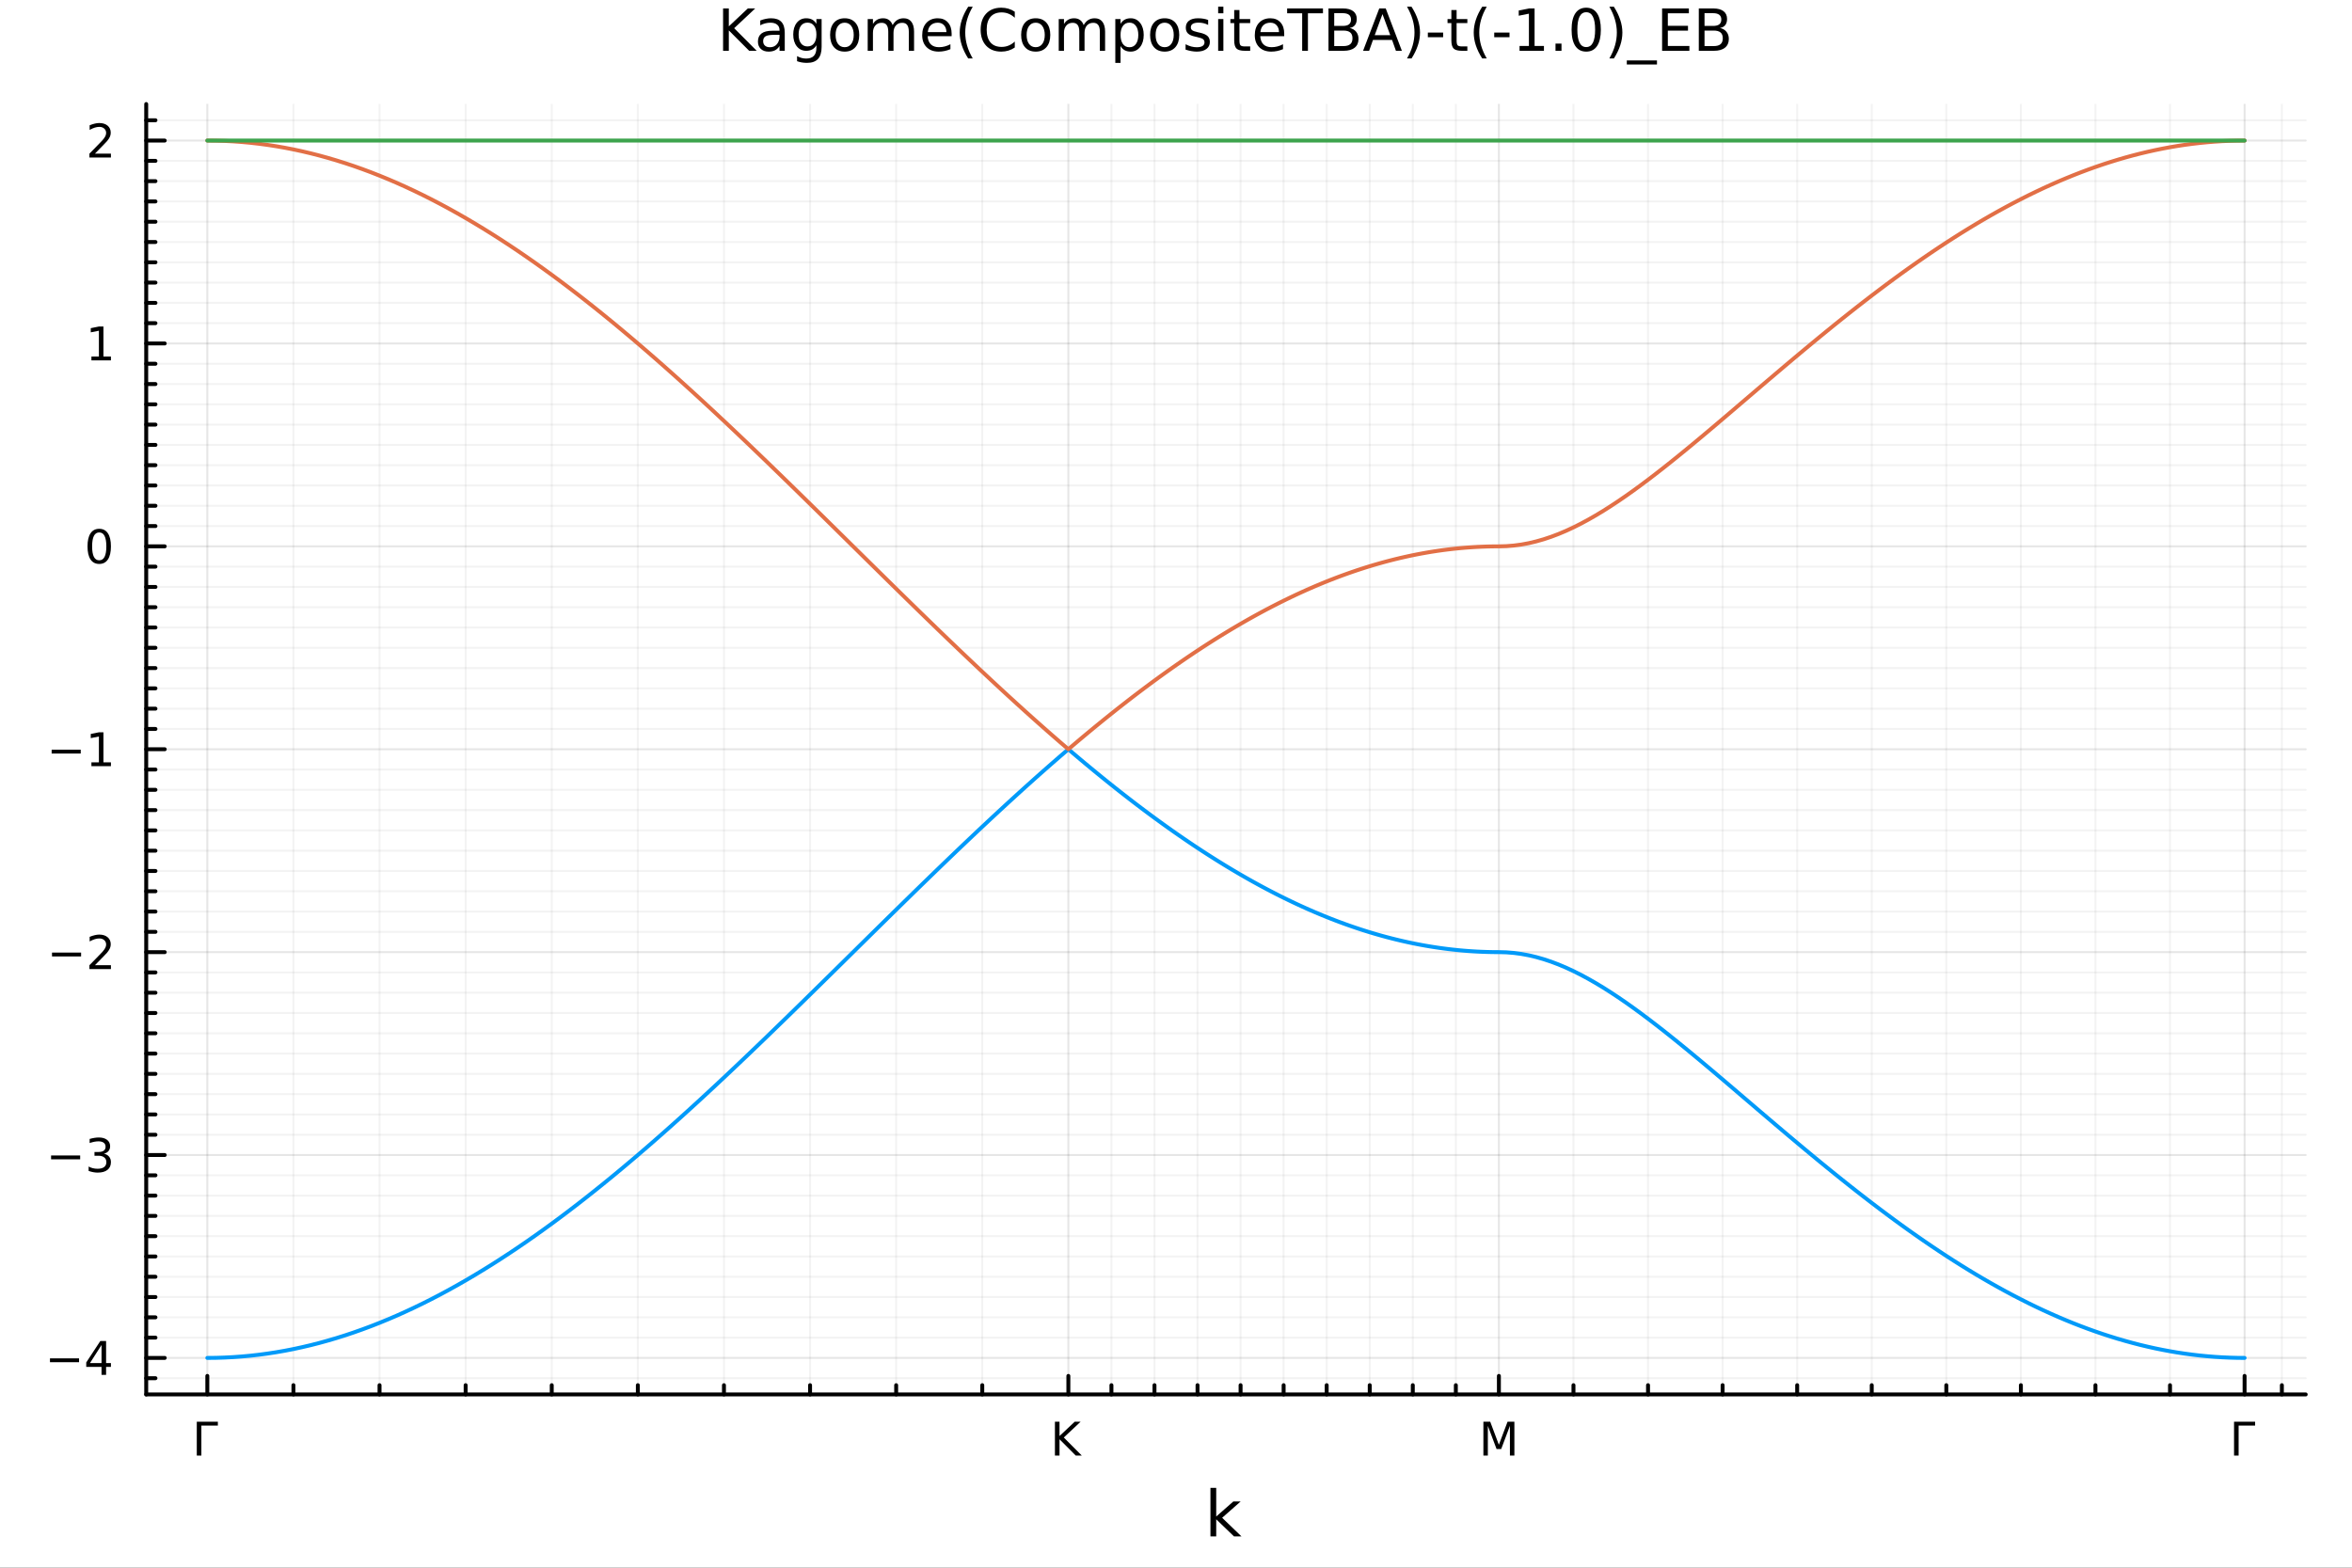 <?xml version="1.0" encoding="utf-8"?>
<svg xmlns="http://www.w3.org/2000/svg" xmlns:xlink="http://www.w3.org/1999/xlink" width="600" height="400" viewBox="0 0 2400 1600">
<rect x="0" y="0" width="2400" height="1600" fill="#333333" stroke="none"/>
<defs>
  <clipPath id="clip920">
    <rect x="0" y="0" width="2400" height="1600"/>
  </clipPath>
</defs>
<path clip-path="url(#clip920)" d="M0 1600 L2400 1600 L2400 0 L0 0  Z" fill="#ffffff" fill-rule="evenodd" fill-opacity="1"/>
<defs>
  <clipPath id="clip921">
    <rect x="480" y="0" width="1681" height="1600"/>
  </clipPath>
</defs>
<path clip-path="url(#clip920)" d="M149.191 1423.18 L2352.76 1423.18 L2352.76 106.192 L149.191 106.192  Z" fill="#ffffff" fill-rule="evenodd" fill-opacity="1"/>
<defs>
  <clipPath id="clip922">
    <rect x="149" y="106" width="2205" height="1318"/>
  </clipPath>
</defs>
<polyline clip-path="url(#clip922)" style="stroke:#000000; stroke-linecap:round; stroke-linejoin:round; stroke-width:2; stroke-opacity:0.05; fill:none" points="299.418,1423.18 299.418,106.192 "/>
<polyline clip-path="url(#clip922)" style="stroke:#000000; stroke-linecap:round; stroke-linejoin:round; stroke-width:2; stroke-opacity:0.05; fill:none" points="387.28,1423.18 387.28,106.192 "/>
<polyline clip-path="url(#clip922)" style="stroke:#000000; stroke-linecap:round; stroke-linejoin:round; stroke-width:2; stroke-opacity:0.05; fill:none" points="475.142,1423.18 475.142,106.192 "/>
<polyline clip-path="url(#clip922)" style="stroke:#000000; stroke-linecap:round; stroke-linejoin:round; stroke-width:2; stroke-opacity:0.05; fill:none" points="563.004,1423.18 563.004,106.192 "/>
<polyline clip-path="url(#clip922)" style="stroke:#000000; stroke-linecap:round; stroke-linejoin:round; stroke-width:2; stroke-opacity:0.05; fill:none" points="650.865,1423.18 650.865,106.192 "/>
<polyline clip-path="url(#clip922)" style="stroke:#000000; stroke-linecap:round; stroke-linejoin:round; stroke-width:2; stroke-opacity:0.05; fill:none" points="738.727,1423.18 738.727,106.192 "/>
<polyline clip-path="url(#clip922)" style="stroke:#000000; stroke-linecap:round; stroke-linejoin:round; stroke-width:2; stroke-opacity:0.05; fill:none" points="826.589,1423.18 826.589,106.192 "/>
<polyline clip-path="url(#clip922)" style="stroke:#000000; stroke-linecap:round; stroke-linejoin:round; stroke-width:2; stroke-opacity:0.05; fill:none" points="914.451,1423.18 914.451,106.192 "/>
<polyline clip-path="url(#clip922)" style="stroke:#000000; stroke-linecap:round; stroke-linejoin:round; stroke-width:2; stroke-opacity:0.05; fill:none" points="1002.31,1423.18 1002.31,106.192 "/>
<polyline clip-path="url(#clip922)" style="stroke:#000000; stroke-linecap:round; stroke-linejoin:round; stroke-width:2; stroke-opacity:0.05; fill:none" points="1134.11,1423.18 1134.11,106.192 "/>
<polyline clip-path="url(#clip922)" style="stroke:#000000; stroke-linecap:round; stroke-linejoin:round; stroke-width:2; stroke-opacity:0.05; fill:none" points="1178.04,1423.18 1178.04,106.192 "/>
<polyline clip-path="url(#clip922)" style="stroke:#000000; stroke-linecap:round; stroke-linejoin:round; stroke-width:2; stroke-opacity:0.05; fill:none" points="1221.97,1423.18 1221.97,106.192 "/>
<polyline clip-path="url(#clip922)" style="stroke:#000000; stroke-linecap:round; stroke-linejoin:round; stroke-width:2; stroke-opacity:0.05; fill:none" points="1265.9,1423.18 1265.9,106.192 "/>
<polyline clip-path="url(#clip922)" style="stroke:#000000; stroke-linecap:round; stroke-linejoin:round; stroke-width:2; stroke-opacity:0.05; fill:none" points="1309.83,1423.18 1309.83,106.192 "/>
<polyline clip-path="url(#clip922)" style="stroke:#000000; stroke-linecap:round; stroke-linejoin:round; stroke-width:2; stroke-opacity:0.05; fill:none" points="1353.76,1423.18 1353.76,106.192 "/>
<polyline clip-path="url(#clip922)" style="stroke:#000000; stroke-linecap:round; stroke-linejoin:round; stroke-width:2; stroke-opacity:0.05; fill:none" points="1397.69,1423.18 1397.69,106.192 "/>
<polyline clip-path="url(#clip922)" style="stroke:#000000; stroke-linecap:round; stroke-linejoin:round; stroke-width:2; stroke-opacity:0.05; fill:none" points="1441.62,1423.18 1441.62,106.192 "/>
<polyline clip-path="url(#clip922)" style="stroke:#000000; stroke-linecap:round; stroke-linejoin:round; stroke-width:2; stroke-opacity:0.05; fill:none" points="1485.55,1423.18 1485.55,106.192 "/>
<polyline clip-path="url(#clip922)" style="stroke:#000000; stroke-linecap:round; stroke-linejoin:round; stroke-width:2; stroke-opacity:0.05; fill:none" points="1605.58,1423.18 1605.58,106.192 "/>
<polyline clip-path="url(#clip922)" style="stroke:#000000; stroke-linecap:round; stroke-linejoin:round; stroke-width:2; stroke-opacity:0.05; fill:none" points="1681.67,1423.18 1681.67,106.192 "/>
<polyline clip-path="url(#clip922)" style="stroke:#000000; stroke-linecap:round; stroke-linejoin:round; stroke-width:2; stroke-opacity:0.05; fill:none" points="1757.76,1423.18 1757.76,106.192 "/>
<polyline clip-path="url(#clip922)" style="stroke:#000000; stroke-linecap:round; stroke-linejoin:round; stroke-width:2; stroke-opacity:0.05; fill:none" points="1833.85,1423.18 1833.85,106.192 "/>
<polyline clip-path="url(#clip922)" style="stroke:#000000; stroke-linecap:round; stroke-linejoin:round; stroke-width:2; stroke-opacity:0.05; fill:none" points="1909.94,1423.18 1909.94,106.192 "/>
<polyline clip-path="url(#clip922)" style="stroke:#000000; stroke-linecap:round; stroke-linejoin:round; stroke-width:2; stroke-opacity:0.05; fill:none" points="1986.03,1423.18 1986.03,106.192 "/>
<polyline clip-path="url(#clip922)" style="stroke:#000000; stroke-linecap:round; stroke-linejoin:round; stroke-width:2; stroke-opacity:0.05; fill:none" points="2062.12,1423.18 2062.12,106.192 "/>
<polyline clip-path="url(#clip922)" style="stroke:#000000; stroke-linecap:round; stroke-linejoin:round; stroke-width:2; stroke-opacity:0.05; fill:none" points="2138.21,1423.18 2138.21,106.192 "/>
<polyline clip-path="url(#clip922)" style="stroke:#000000; stroke-linecap:round; stroke-linejoin:round; stroke-width:2; stroke-opacity:0.05; fill:none" points="2214.3,1423.18 2214.3,106.192 "/>
<polyline clip-path="url(#clip922)" style="stroke:#000000; stroke-linecap:round; stroke-linejoin:round; stroke-width:2; stroke-opacity:0.05; fill:none" points="2328.44,1423.18 2328.44,106.192 "/>
<polyline clip-path="url(#clip922)" style="stroke:#000000; stroke-linecap:round; stroke-linejoin:round; stroke-width:2; stroke-opacity:0.05; fill:none" points="149.191,1406.61 2352.76,1406.61 "/>
<polyline clip-path="url(#clip922)" style="stroke:#000000; stroke-linecap:round; stroke-linejoin:round; stroke-width:2; stroke-opacity:0.05; fill:none" points="149.191,1365.2 2352.76,1365.2 "/>
<polyline clip-path="url(#clip922)" style="stroke:#000000; stroke-linecap:round; stroke-linejoin:round; stroke-width:2; stroke-opacity:0.05; fill:none" points="149.191,1344.49 2352.76,1344.49 "/>
<polyline clip-path="url(#clip922)" style="stroke:#000000; stroke-linecap:round; stroke-linejoin:round; stroke-width:2; stroke-opacity:0.05; fill:none" points="149.191,1323.78 2352.76,1323.78 "/>
<polyline clip-path="url(#clip922)" style="stroke:#000000; stroke-linecap:round; stroke-linejoin:round; stroke-width:2; stroke-opacity:0.05; fill:none" points="149.191,1303.08 2352.76,1303.08 "/>
<polyline clip-path="url(#clip922)" style="stroke:#000000; stroke-linecap:round; stroke-linejoin:round; stroke-width:2; stroke-opacity:0.05; fill:none" points="149.191,1282.37 2352.76,1282.37 "/>
<polyline clip-path="url(#clip922)" style="stroke:#000000; stroke-linecap:round; stroke-linejoin:round; stroke-width:2; stroke-opacity:0.05; fill:none" points="149.191,1261.66 2352.76,1261.66 "/>
<polyline clip-path="url(#clip922)" style="stroke:#000000; stroke-linecap:round; stroke-linejoin:round; stroke-width:2; stroke-opacity:0.05; fill:none" points="149.191,1240.96 2352.76,1240.96 "/>
<polyline clip-path="url(#clip922)" style="stroke:#000000; stroke-linecap:round; stroke-linejoin:round; stroke-width:2; stroke-opacity:0.05; fill:none" points="149.191,1220.25 2352.76,1220.25 "/>
<polyline clip-path="url(#clip922)" style="stroke:#000000; stroke-linecap:round; stroke-linejoin:round; stroke-width:2; stroke-opacity:0.05; fill:none" points="149.191,1199.54 2352.76,1199.54 "/>
<polyline clip-path="url(#clip922)" style="stroke:#000000; stroke-linecap:round; stroke-linejoin:round; stroke-width:2; stroke-opacity:0.05; fill:none" points="149.191,1158.13 2352.76,1158.13 "/>
<polyline clip-path="url(#clip922)" style="stroke:#000000; stroke-linecap:round; stroke-linejoin:round; stroke-width:2; stroke-opacity:0.05; fill:none" points="149.191,1137.42 2352.76,1137.42 "/>
<polyline clip-path="url(#clip922)" style="stroke:#000000; stroke-linecap:round; stroke-linejoin:round; stroke-width:2; stroke-opacity:0.05; fill:none" points="149.191,1116.71 2352.76,1116.71 "/>
<polyline clip-path="url(#clip922)" style="stroke:#000000; stroke-linecap:round; stroke-linejoin:round; stroke-width:2; stroke-opacity:0.05; fill:none" points="149.191,1096 2352.76,1096 "/>
<polyline clip-path="url(#clip922)" style="stroke:#000000; stroke-linecap:round; stroke-linejoin:round; stroke-width:2; stroke-opacity:0.05; fill:none" points="149.191,1075.3 2352.76,1075.3 "/>
<polyline clip-path="url(#clip922)" style="stroke:#000000; stroke-linecap:round; stroke-linejoin:round; stroke-width:2; stroke-opacity:0.05; fill:none" points="149.191,1054.59 2352.76,1054.59 "/>
<polyline clip-path="url(#clip922)" style="stroke:#000000; stroke-linecap:round; stroke-linejoin:round; stroke-width:2; stroke-opacity:0.05; fill:none" points="149.191,1033.88 2352.76,1033.88 "/>
<polyline clip-path="url(#clip922)" style="stroke:#000000; stroke-linecap:round; stroke-linejoin:round; stroke-width:2; stroke-opacity:0.05; fill:none" points="149.191,1013.17 2352.76,1013.17 "/>
<polyline clip-path="url(#clip922)" style="stroke:#000000; stroke-linecap:round; stroke-linejoin:round; stroke-width:2; stroke-opacity:0.05; fill:none" points="149.191,992.467 2352.76,992.467 "/>
<polyline clip-path="url(#clip922)" style="stroke:#000000; stroke-linecap:round; stroke-linejoin:round; stroke-width:2; stroke-opacity:0.05; fill:none" points="149.191,951.052 2352.76,951.052 "/>
<polyline clip-path="url(#clip922)" style="stroke:#000000; stroke-linecap:round; stroke-linejoin:round; stroke-width:2; stroke-opacity:0.05; fill:none" points="149.191,930.345 2352.76,930.345 "/>
<polyline clip-path="url(#clip922)" style="stroke:#000000; stroke-linecap:round; stroke-linejoin:round; stroke-width:2; stroke-opacity:0.05; fill:none" points="149.191,909.637 2352.76,909.637 "/>
<polyline clip-path="url(#clip922)" style="stroke:#000000; stroke-linecap:round; stroke-linejoin:round; stroke-width:2; stroke-opacity:0.05; fill:none" points="149.191,888.93 2352.76,888.93 "/>
<polyline clip-path="url(#clip922)" style="stroke:#000000; stroke-linecap:round; stroke-linejoin:round; stroke-width:2; stroke-opacity:0.05; fill:none" points="149.191,868.223 2352.76,868.223 "/>
<polyline clip-path="url(#clip922)" style="stroke:#000000; stroke-linecap:round; stroke-linejoin:round; stroke-width:2; stroke-opacity:0.05; fill:none" points="149.191,847.515 2352.76,847.515 "/>
<polyline clip-path="url(#clip922)" style="stroke:#000000; stroke-linecap:round; stroke-linejoin:round; stroke-width:2; stroke-opacity:0.05; fill:none" points="149.191,826.808 2352.76,826.808 "/>
<polyline clip-path="url(#clip922)" style="stroke:#000000; stroke-linecap:round; stroke-linejoin:round; stroke-width:2; stroke-opacity:0.05; fill:none" points="149.191,806.101 2352.76,806.101 "/>
<polyline clip-path="url(#clip922)" style="stroke:#000000; stroke-linecap:round; stroke-linejoin:round; stroke-width:2; stroke-opacity:0.05; fill:none" points="149.191,785.393 2352.76,785.393 "/>
<polyline clip-path="url(#clip922)" style="stroke:#000000; stroke-linecap:round; stroke-linejoin:round; stroke-width:2; stroke-opacity:0.05; fill:none" points="149.191,743.979 2352.76,743.979 "/>
<polyline clip-path="url(#clip922)" style="stroke:#000000; stroke-linecap:round; stroke-linejoin:round; stroke-width:2; stroke-opacity:0.05; fill:none" points="149.191,723.271 2352.76,723.271 "/>
<polyline clip-path="url(#clip922)" style="stroke:#000000; stroke-linecap:round; stroke-linejoin:round; stroke-width:2; stroke-opacity:0.05; fill:none" points="149.191,702.564 2352.76,702.564 "/>
<polyline clip-path="url(#clip922)" style="stroke:#000000; stroke-linecap:round; stroke-linejoin:round; stroke-width:2; stroke-opacity:0.05; fill:none" points="149.191,681.857 2352.76,681.857 "/>
<polyline clip-path="url(#clip922)" style="stroke:#000000; stroke-linecap:round; stroke-linejoin:round; stroke-width:2; stroke-opacity:0.05; fill:none" points="149.191,661.149 2352.76,661.149 "/>
<polyline clip-path="url(#clip922)" style="stroke:#000000; stroke-linecap:round; stroke-linejoin:round; stroke-width:2; stroke-opacity:0.05; fill:none" points="149.191,640.442 2352.76,640.442 "/>
<polyline clip-path="url(#clip922)" style="stroke:#000000; stroke-linecap:round; stroke-linejoin:round; stroke-width:2; stroke-opacity:0.05; fill:none" points="149.191,619.735 2352.76,619.735 "/>
<polyline clip-path="url(#clip922)" style="stroke:#000000; stroke-linecap:round; stroke-linejoin:round; stroke-width:2; stroke-opacity:0.05; fill:none" points="149.191,599.027 2352.76,599.027 "/>
<polyline clip-path="url(#clip922)" style="stroke:#000000; stroke-linecap:round; stroke-linejoin:round; stroke-width:2; stroke-opacity:0.05; fill:none" points="149.191,578.32 2352.76,578.32 "/>
<polyline clip-path="url(#clip922)" style="stroke:#000000; stroke-linecap:round; stroke-linejoin:round; stroke-width:2; stroke-opacity:0.05; fill:none" points="149.191,536.905 2352.76,536.905 "/>
<polyline clip-path="url(#clip922)" style="stroke:#000000; stroke-linecap:round; stroke-linejoin:round; stroke-width:2; stroke-opacity:0.05; fill:none" points="149.191,516.198 2352.76,516.198 "/>
<polyline clip-path="url(#clip922)" style="stroke:#000000; stroke-linecap:round; stroke-linejoin:round; stroke-width:2; stroke-opacity:0.05; fill:none" points="149.191,495.49 2352.76,495.49 "/>
<polyline clip-path="url(#clip922)" style="stroke:#000000; stroke-linecap:round; stroke-linejoin:round; stroke-width:2; stroke-opacity:0.05; fill:none" points="149.191,474.783 2352.76,474.783 "/>
<polyline clip-path="url(#clip922)" style="stroke:#000000; stroke-linecap:round; stroke-linejoin:round; stroke-width:2; stroke-opacity:0.05; fill:none" points="149.191,454.076 2352.76,454.076 "/>
<polyline clip-path="url(#clip922)" style="stroke:#000000; stroke-linecap:round; stroke-linejoin:round; stroke-width:2; stroke-opacity:0.05; fill:none" points="149.191,433.368 2352.76,433.368 "/>
<polyline clip-path="url(#clip922)" style="stroke:#000000; stroke-linecap:round; stroke-linejoin:round; stroke-width:2; stroke-opacity:0.05; fill:none" points="149.191,412.661 2352.76,412.661 "/>
<polyline clip-path="url(#clip922)" style="stroke:#000000; stroke-linecap:round; stroke-linejoin:round; stroke-width:2; stroke-opacity:0.05; fill:none" points="149.191,391.954 2352.76,391.954 "/>
<polyline clip-path="url(#clip922)" style="stroke:#000000; stroke-linecap:round; stroke-linejoin:round; stroke-width:2; stroke-opacity:0.05; fill:none" points="149.191,371.246 2352.76,371.246 "/>
<polyline clip-path="url(#clip922)" style="stroke:#000000; stroke-linecap:round; stroke-linejoin:round; stroke-width:2; stroke-opacity:0.05; fill:none" points="149.191,329.832 2352.76,329.832 "/>
<polyline clip-path="url(#clip922)" style="stroke:#000000; stroke-linecap:round; stroke-linejoin:round; stroke-width:2; stroke-opacity:0.05; fill:none" points="149.191,309.124 2352.76,309.124 "/>
<polyline clip-path="url(#clip922)" style="stroke:#000000; stroke-linecap:round; stroke-linejoin:round; stroke-width:2; stroke-opacity:0.05; fill:none" points="149.191,288.417 2352.76,288.417 "/>
<polyline clip-path="url(#clip922)" style="stroke:#000000; stroke-linecap:round; stroke-linejoin:round; stroke-width:2; stroke-opacity:0.05; fill:none" points="149.191,267.709 2352.76,267.709 "/>
<polyline clip-path="url(#clip922)" style="stroke:#000000; stroke-linecap:round; stroke-linejoin:round; stroke-width:2; stroke-opacity:0.05; fill:none" points="149.191,247.002 2352.76,247.002 "/>
<polyline clip-path="url(#clip922)" style="stroke:#000000; stroke-linecap:round; stroke-linejoin:round; stroke-width:2; stroke-opacity:0.05; fill:none" points="149.191,226.295 2352.76,226.295 "/>
<polyline clip-path="url(#clip922)" style="stroke:#000000; stroke-linecap:round; stroke-linejoin:round; stroke-width:2; stroke-opacity:0.05; fill:none" points="149.191,205.587 2352.76,205.587 "/>
<polyline clip-path="url(#clip922)" style="stroke:#000000; stroke-linecap:round; stroke-linejoin:round; stroke-width:2; stroke-opacity:0.05; fill:none" points="149.191,184.88 2352.76,184.88 "/>
<polyline clip-path="url(#clip922)" style="stroke:#000000; stroke-linecap:round; stroke-linejoin:round; stroke-width:2; stroke-opacity:0.05; fill:none" points="149.191,164.173 2352.76,164.173 "/>
<polyline clip-path="url(#clip922)" style="stroke:#000000; stroke-linecap:round; stroke-linejoin:round; stroke-width:2; stroke-opacity:0.05; fill:none" points="149.191,122.758 2352.76,122.758 "/>
<polyline clip-path="url(#clip922)" style="stroke:#000000; stroke-linecap:round; stroke-linejoin:round; stroke-width:2; stroke-opacity:0.1; fill:none" points="211.556,1423.18 211.556,106.192 "/>
<polyline clip-path="url(#clip922)" style="stroke:#000000; stroke-linecap:round; stroke-linejoin:round; stroke-width:2; stroke-opacity:0.1; fill:none" points="1090.17,1423.18 1090.17,106.192 "/>
<polyline clip-path="url(#clip922)" style="stroke:#000000; stroke-linecap:round; stroke-linejoin:round; stroke-width:2; stroke-opacity:0.1; fill:none" points="1529.48,1423.18 1529.48,106.192 "/>
<polyline clip-path="url(#clip922)" style="stroke:#000000; stroke-linecap:round; stroke-linejoin:round; stroke-width:2; stroke-opacity:0.1; fill:none" points="2290.39,1423.18 2290.39,106.192 "/>
<polyline clip-path="url(#clip922)" style="stroke:#000000; stroke-linecap:round; stroke-linejoin:round; stroke-width:2; stroke-opacity:0.1; fill:none" points="149.191,1385.91 2352.76,1385.91 "/>
<polyline clip-path="url(#clip922)" style="stroke:#000000; stroke-linecap:round; stroke-linejoin:round; stroke-width:2; stroke-opacity:0.1; fill:none" points="149.191,1178.83 2352.76,1178.83 "/>
<polyline clip-path="url(#clip922)" style="stroke:#000000; stroke-linecap:round; stroke-linejoin:round; stroke-width:2; stroke-opacity:0.1; fill:none" points="149.191,971.76 2352.76,971.76 "/>
<polyline clip-path="url(#clip922)" style="stroke:#000000; stroke-linecap:round; stroke-linejoin:round; stroke-width:2; stroke-opacity:0.1; fill:none" points="149.191,764.686 2352.76,764.686 "/>
<polyline clip-path="url(#clip922)" style="stroke:#000000; stroke-linecap:round; stroke-linejoin:round; stroke-width:2; stroke-opacity:0.1; fill:none" points="149.191,557.612 2352.76,557.612 "/>
<polyline clip-path="url(#clip922)" style="stroke:#000000; stroke-linecap:round; stroke-linejoin:round; stroke-width:2; stroke-opacity:0.1; fill:none" points="149.191,350.539 2352.76,350.539 "/>
<polyline clip-path="url(#clip922)" style="stroke:#000000; stroke-linecap:round; stroke-linejoin:round; stroke-width:2; stroke-opacity:0.1; fill:none" points="149.191,143.465 2352.76,143.465 "/>
<polyline clip-path="url(#clip920)" style="stroke:#000000; stroke-linecap:round; stroke-linejoin:round; stroke-width:4; stroke-opacity:1; fill:none" points="149.191,1423.18 2352.76,1423.18 "/>
<polyline clip-path="url(#clip920)" style="stroke:#000000; stroke-linecap:round; stroke-linejoin:round; stroke-width:4; stroke-opacity:1; fill:none" points="211.556,1423.18 211.556,1404.28 "/>
<polyline clip-path="url(#clip920)" style="stroke:#000000; stroke-linecap:round; stroke-linejoin:round; stroke-width:4; stroke-opacity:1; fill:none" points="1090.17,1423.18 1090.17,1404.28 "/>
<polyline clip-path="url(#clip920)" style="stroke:#000000; stroke-linecap:round; stroke-linejoin:round; stroke-width:4; stroke-opacity:1; fill:none" points="1529.48,1423.18 1529.48,1404.28 "/>
<polyline clip-path="url(#clip920)" style="stroke:#000000; stroke-linecap:round; stroke-linejoin:round; stroke-width:4; stroke-opacity:1; fill:none" points="2290.39,1423.18 2290.39,1404.28 "/>
<polyline clip-path="url(#clip920)" style="stroke:#000000; stroke-linecap:round; stroke-linejoin:round; stroke-width:4; stroke-opacity:1; fill:none" points="299.418,1423.18 299.418,1413.73 "/>
<polyline clip-path="url(#clip920)" style="stroke:#000000; stroke-linecap:round; stroke-linejoin:round; stroke-width:4; stroke-opacity:1; fill:none" points="387.28,1423.18 387.28,1413.73 "/>
<polyline clip-path="url(#clip920)" style="stroke:#000000; stroke-linecap:round; stroke-linejoin:round; stroke-width:4; stroke-opacity:1; fill:none" points="475.142,1423.18 475.142,1413.73 "/>
<polyline clip-path="url(#clip920)" style="stroke:#000000; stroke-linecap:round; stroke-linejoin:round; stroke-width:4; stroke-opacity:1; fill:none" points="563.004,1423.18 563.004,1413.73 "/>
<polyline clip-path="url(#clip920)" style="stroke:#000000; stroke-linecap:round; stroke-linejoin:round; stroke-width:4; stroke-opacity:1; fill:none" points="650.865,1423.18 650.865,1413.73 "/>
<polyline clip-path="url(#clip920)" style="stroke:#000000; stroke-linecap:round; stroke-linejoin:round; stroke-width:4; stroke-opacity:1; fill:none" points="738.727,1423.18 738.727,1413.73 "/>
<polyline clip-path="url(#clip920)" style="stroke:#000000; stroke-linecap:round; stroke-linejoin:round; stroke-width:4; stroke-opacity:1; fill:none" points="826.589,1423.18 826.589,1413.73 "/>
<polyline clip-path="url(#clip920)" style="stroke:#000000; stroke-linecap:round; stroke-linejoin:round; stroke-width:4; stroke-opacity:1; fill:none" points="914.451,1423.18 914.451,1413.73 "/>
<polyline clip-path="url(#clip920)" style="stroke:#000000; stroke-linecap:round; stroke-linejoin:round; stroke-width:4; stroke-opacity:1; fill:none" points="1002.31,1423.18 1002.31,1413.73 "/>
<polyline clip-path="url(#clip920)" style="stroke:#000000; stroke-linecap:round; stroke-linejoin:round; stroke-width:4; stroke-opacity:1; fill:none" points="1134.11,1423.18 1134.11,1413.73 "/>
<polyline clip-path="url(#clip920)" style="stroke:#000000; stroke-linecap:round; stroke-linejoin:round; stroke-width:4; stroke-opacity:1; fill:none" points="1178.04,1423.18 1178.04,1413.73 "/>
<polyline clip-path="url(#clip920)" style="stroke:#000000; stroke-linecap:round; stroke-linejoin:round; stroke-width:4; stroke-opacity:1; fill:none" points="1221.97,1423.18 1221.97,1413.73 "/>
<polyline clip-path="url(#clip920)" style="stroke:#000000; stroke-linecap:round; stroke-linejoin:round; stroke-width:4; stroke-opacity:1; fill:none" points="1265.9,1423.18 1265.9,1413.73 "/>
<polyline clip-path="url(#clip920)" style="stroke:#000000; stroke-linecap:round; stroke-linejoin:round; stroke-width:4; stroke-opacity:1; fill:none" points="1309.83,1423.18 1309.83,1413.73 "/>
<polyline clip-path="url(#clip920)" style="stroke:#000000; stroke-linecap:round; stroke-linejoin:round; stroke-width:4; stroke-opacity:1; fill:none" points="1353.76,1423.18 1353.76,1413.73 "/>
<polyline clip-path="url(#clip920)" style="stroke:#000000; stroke-linecap:round; stroke-linejoin:round; stroke-width:4; stroke-opacity:1; fill:none" points="1397.69,1423.18 1397.69,1413.73 "/>
<polyline clip-path="url(#clip920)" style="stroke:#000000; stroke-linecap:round; stroke-linejoin:round; stroke-width:4; stroke-opacity:1; fill:none" points="1441.62,1423.18 1441.62,1413.73 "/>
<polyline clip-path="url(#clip920)" style="stroke:#000000; stroke-linecap:round; stroke-linejoin:round; stroke-width:4; stroke-opacity:1; fill:none" points="1485.55,1423.18 1485.55,1413.73 "/>
<polyline clip-path="url(#clip920)" style="stroke:#000000; stroke-linecap:round; stroke-linejoin:round; stroke-width:4; stroke-opacity:1; fill:none" points="1605.58,1423.18 1605.58,1413.73 "/>
<polyline clip-path="url(#clip920)" style="stroke:#000000; stroke-linecap:round; stroke-linejoin:round; stroke-width:4; stroke-opacity:1; fill:none" points="1681.67,1423.18 1681.67,1413.73 "/>
<polyline clip-path="url(#clip920)" style="stroke:#000000; stroke-linecap:round; stroke-linejoin:round; stroke-width:4; stroke-opacity:1; fill:none" points="1757.76,1423.18 1757.76,1413.73 "/>
<polyline clip-path="url(#clip920)" style="stroke:#000000; stroke-linecap:round; stroke-linejoin:round; stroke-width:4; stroke-opacity:1; fill:none" points="1833.85,1423.18 1833.85,1413.73 "/>
<polyline clip-path="url(#clip920)" style="stroke:#000000; stroke-linecap:round; stroke-linejoin:round; stroke-width:4; stroke-opacity:1; fill:none" points="1909.94,1423.18 1909.94,1413.73 "/>
<polyline clip-path="url(#clip920)" style="stroke:#000000; stroke-linecap:round; stroke-linejoin:round; stroke-width:4; stroke-opacity:1; fill:none" points="1986.03,1423.18 1986.03,1413.73 "/>
<polyline clip-path="url(#clip920)" style="stroke:#000000; stroke-linecap:round; stroke-linejoin:round; stroke-width:4; stroke-opacity:1; fill:none" points="2062.12,1423.18 2062.12,1413.73 "/>
<polyline clip-path="url(#clip920)" style="stroke:#000000; stroke-linecap:round; stroke-linejoin:round; stroke-width:4; stroke-opacity:1; fill:none" points="2138.21,1423.18 2138.21,1413.73 "/>
<polyline clip-path="url(#clip920)" style="stroke:#000000; stroke-linecap:round; stroke-linejoin:round; stroke-width:4; stroke-opacity:1; fill:none" points="2214.3,1423.18 2214.3,1413.73 "/>
<polyline clip-path="url(#clip920)" style="stroke:#000000; stroke-linecap:round; stroke-linejoin:round; stroke-width:4; stroke-opacity:1; fill:none" points="2328.44,1423.18 2328.44,1413.73 "/>
<path clip-path="url(#clip920)" d="M200.804 1485.58 L200.804 1451.02 L222.308 1451.02 L222.308 1454.96 L205.48 1454.96 L205.48 1485.58 L200.804 1485.58 Z" fill="#000000" fill-rule="nonzero" fill-opacity="1" /><path clip-path="url(#clip920)" d="M1076.46 1451.02 L1081.14 1451.02 L1081.14 1465.63 L1096.64 1451.02 L1102.66 1451.02 L1085.51 1467.13 L1103.89 1485.58 L1097.73 1485.58 L1081.14 1468.94 L1081.14 1485.58 L1076.46 1485.58 L1076.46 1451.02 Z" fill="#000000" fill-rule="nonzero" fill-opacity="1" /><path clip-path="url(#clip920)" d="M1513.67 1451.02 L1520.64 1451.02 L1529.46 1474.54 L1538.33 1451.02 L1545.29 1451.02 L1545.29 1485.58 L1540.73 1485.58 L1540.73 1455.23 L1531.82 1478.94 L1527.12 1478.94 L1518.21 1455.23 L1518.21 1485.58 L1513.67 1485.58 L1513.67 1451.02 Z" fill="#000000" fill-rule="nonzero" fill-opacity="1" /><path clip-path="url(#clip920)" d="M2279.64 1485.58 L2279.64 1451.02 L2301.14 1451.02 L2301.14 1454.96 L2284.31 1454.96 L2284.31 1485.58 L2279.64 1485.58 Z" fill="#000000" fill-rule="nonzero" fill-opacity="1" /><path clip-path="url(#clip920)" d="M1235.15 1518.52 L1241.04 1518.52 L1241.04 1547.77 L1258.52 1532.4 L1266 1532.4 L1247.09 1549.07 L1266.79 1568.04 L1259.15 1568.04 L1241.04 1550.63 L1241.04 1568.04 L1235.15 1568.04 L1235.15 1518.52 Z" fill="#000000" fill-rule="nonzero" fill-opacity="1" /><polyline clip-path="url(#clip920)" style="stroke:#000000; stroke-linecap:round; stroke-linejoin:round; stroke-width:4; stroke-opacity:1; fill:none" points="149.191,1423.18 149.191,106.192 "/>
<polyline clip-path="url(#clip920)" style="stroke:#000000; stroke-linecap:round; stroke-linejoin:round; stroke-width:4; stroke-opacity:1; fill:none" points="149.191,1385.91 168.089,1385.91 "/>
<polyline clip-path="url(#clip920)" style="stroke:#000000; stroke-linecap:round; stroke-linejoin:round; stroke-width:4; stroke-opacity:1; fill:none" points="149.191,1178.83 168.089,1178.83 "/>
<polyline clip-path="url(#clip920)" style="stroke:#000000; stroke-linecap:round; stroke-linejoin:round; stroke-width:4; stroke-opacity:1; fill:none" points="149.191,971.76 168.089,971.76 "/>
<polyline clip-path="url(#clip920)" style="stroke:#000000; stroke-linecap:round; stroke-linejoin:round; stroke-width:4; stroke-opacity:1; fill:none" points="149.191,764.686 168.089,764.686 "/>
<polyline clip-path="url(#clip920)" style="stroke:#000000; stroke-linecap:round; stroke-linejoin:round; stroke-width:4; stroke-opacity:1; fill:none" points="149.191,557.612 168.089,557.612 "/>
<polyline clip-path="url(#clip920)" style="stroke:#000000; stroke-linecap:round; stroke-linejoin:round; stroke-width:4; stroke-opacity:1; fill:none" points="149.191,350.539 168.089,350.539 "/>
<polyline clip-path="url(#clip920)" style="stroke:#000000; stroke-linecap:round; stroke-linejoin:round; stroke-width:4; stroke-opacity:1; fill:none" points="149.191,143.465 168.089,143.465 "/>
<polyline clip-path="url(#clip920)" style="stroke:#000000; stroke-linecap:round; stroke-linejoin:round; stroke-width:4; stroke-opacity:1; fill:none" points="149.191,1406.61 158.64,1406.61 "/>
<polyline clip-path="url(#clip920)" style="stroke:#000000; stroke-linecap:round; stroke-linejoin:round; stroke-width:4; stroke-opacity:1; fill:none" points="149.191,1365.2 158.64,1365.2 "/>
<polyline clip-path="url(#clip920)" style="stroke:#000000; stroke-linecap:round; stroke-linejoin:round; stroke-width:4; stroke-opacity:1; fill:none" points="149.191,1344.49 158.64,1344.49 "/>
<polyline clip-path="url(#clip920)" style="stroke:#000000; stroke-linecap:round; stroke-linejoin:round; stroke-width:4; stroke-opacity:1; fill:none" points="149.191,1323.78 158.64,1323.78 "/>
<polyline clip-path="url(#clip920)" style="stroke:#000000; stroke-linecap:round; stroke-linejoin:round; stroke-width:4; stroke-opacity:1; fill:none" points="149.191,1303.08 158.64,1303.08 "/>
<polyline clip-path="url(#clip920)" style="stroke:#000000; stroke-linecap:round; stroke-linejoin:round; stroke-width:4; stroke-opacity:1; fill:none" points="149.191,1282.37 158.64,1282.37 "/>
<polyline clip-path="url(#clip920)" style="stroke:#000000; stroke-linecap:round; stroke-linejoin:round; stroke-width:4; stroke-opacity:1; fill:none" points="149.191,1261.66 158.64,1261.66 "/>
<polyline clip-path="url(#clip920)" style="stroke:#000000; stroke-linecap:round; stroke-linejoin:round; stroke-width:4; stroke-opacity:1; fill:none" points="149.191,1240.96 158.64,1240.96 "/>
<polyline clip-path="url(#clip920)" style="stroke:#000000; stroke-linecap:round; stroke-linejoin:round; stroke-width:4; stroke-opacity:1; fill:none" points="149.191,1220.25 158.64,1220.25 "/>
<polyline clip-path="url(#clip920)" style="stroke:#000000; stroke-linecap:round; stroke-linejoin:round; stroke-width:4; stroke-opacity:1; fill:none" points="149.191,1199.54 158.64,1199.54 "/>
<polyline clip-path="url(#clip920)" style="stroke:#000000; stroke-linecap:round; stroke-linejoin:round; stroke-width:4; stroke-opacity:1; fill:none" points="149.191,1158.13 158.64,1158.13 "/>
<polyline clip-path="url(#clip920)" style="stroke:#000000; stroke-linecap:round; stroke-linejoin:round; stroke-width:4; stroke-opacity:1; fill:none" points="149.191,1137.42 158.64,1137.42 "/>
<polyline clip-path="url(#clip920)" style="stroke:#000000; stroke-linecap:round; stroke-linejoin:round; stroke-width:4; stroke-opacity:1; fill:none" points="149.191,1116.71 158.64,1116.71 "/>
<polyline clip-path="url(#clip920)" style="stroke:#000000; stroke-linecap:round; stroke-linejoin:round; stroke-width:4; stroke-opacity:1; fill:none" points="149.191,1096 158.64,1096 "/>
<polyline clip-path="url(#clip920)" style="stroke:#000000; stroke-linecap:round; stroke-linejoin:round; stroke-width:4; stroke-opacity:1; fill:none" points="149.191,1075.3 158.64,1075.3 "/>
<polyline clip-path="url(#clip920)" style="stroke:#000000; stroke-linecap:round; stroke-linejoin:round; stroke-width:4; stroke-opacity:1; fill:none" points="149.191,1054.59 158.64,1054.59 "/>
<polyline clip-path="url(#clip920)" style="stroke:#000000; stroke-linecap:round; stroke-linejoin:round; stroke-width:4; stroke-opacity:1; fill:none" points="149.191,1033.88 158.64,1033.88 "/>
<polyline clip-path="url(#clip920)" style="stroke:#000000; stroke-linecap:round; stroke-linejoin:round; stroke-width:4; stroke-opacity:1; fill:none" points="149.191,1013.17 158.64,1013.17 "/>
<polyline clip-path="url(#clip920)" style="stroke:#000000; stroke-linecap:round; stroke-linejoin:round; stroke-width:4; stroke-opacity:1; fill:none" points="149.191,992.467 158.64,992.467 "/>
<polyline clip-path="url(#clip920)" style="stroke:#000000; stroke-linecap:round; stroke-linejoin:round; stroke-width:4; stroke-opacity:1; fill:none" points="149.191,951.052 158.64,951.052 "/>
<polyline clip-path="url(#clip920)" style="stroke:#000000; stroke-linecap:round; stroke-linejoin:round; stroke-width:4; stroke-opacity:1; fill:none" points="149.191,930.345 158.64,930.345 "/>
<polyline clip-path="url(#clip920)" style="stroke:#000000; stroke-linecap:round; stroke-linejoin:round; stroke-width:4; stroke-opacity:1; fill:none" points="149.191,909.637 158.64,909.637 "/>
<polyline clip-path="url(#clip920)" style="stroke:#000000; stroke-linecap:round; stroke-linejoin:round; stroke-width:4; stroke-opacity:1; fill:none" points="149.191,888.93 158.64,888.93 "/>
<polyline clip-path="url(#clip920)" style="stroke:#000000; stroke-linecap:round; stroke-linejoin:round; stroke-width:4; stroke-opacity:1; fill:none" points="149.191,868.223 158.64,868.223 "/>
<polyline clip-path="url(#clip920)" style="stroke:#000000; stroke-linecap:round; stroke-linejoin:round; stroke-width:4; stroke-opacity:1; fill:none" points="149.191,847.515 158.64,847.515 "/>
<polyline clip-path="url(#clip920)" style="stroke:#000000; stroke-linecap:round; stroke-linejoin:round; stroke-width:4; stroke-opacity:1; fill:none" points="149.191,826.808 158.64,826.808 "/>
<polyline clip-path="url(#clip920)" style="stroke:#000000; stroke-linecap:round; stroke-linejoin:round; stroke-width:4; stroke-opacity:1; fill:none" points="149.191,806.101 158.64,806.101 "/>
<polyline clip-path="url(#clip920)" style="stroke:#000000; stroke-linecap:round; stroke-linejoin:round; stroke-width:4; stroke-opacity:1; fill:none" points="149.191,785.393 158.64,785.393 "/>
<polyline clip-path="url(#clip920)" style="stroke:#000000; stroke-linecap:round; stroke-linejoin:round; stroke-width:4; stroke-opacity:1; fill:none" points="149.191,743.979 158.64,743.979 "/>
<polyline clip-path="url(#clip920)" style="stroke:#000000; stroke-linecap:round; stroke-linejoin:round; stroke-width:4; stroke-opacity:1; fill:none" points="149.191,723.271 158.64,723.271 "/>
<polyline clip-path="url(#clip920)" style="stroke:#000000; stroke-linecap:round; stroke-linejoin:round; stroke-width:4; stroke-opacity:1; fill:none" points="149.191,702.564 158.64,702.564 "/>
<polyline clip-path="url(#clip920)" style="stroke:#000000; stroke-linecap:round; stroke-linejoin:round; stroke-width:4; stroke-opacity:1; fill:none" points="149.191,681.857 158.64,681.857 "/>
<polyline clip-path="url(#clip920)" style="stroke:#000000; stroke-linecap:round; stroke-linejoin:round; stroke-width:4; stroke-opacity:1; fill:none" points="149.191,661.149 158.64,661.149 "/>
<polyline clip-path="url(#clip920)" style="stroke:#000000; stroke-linecap:round; stroke-linejoin:round; stroke-width:4; stroke-opacity:1; fill:none" points="149.191,640.442 158.64,640.442 "/>
<polyline clip-path="url(#clip920)" style="stroke:#000000; stroke-linecap:round; stroke-linejoin:round; stroke-width:4; stroke-opacity:1; fill:none" points="149.191,619.735 158.64,619.735 "/>
<polyline clip-path="url(#clip920)" style="stroke:#000000; stroke-linecap:round; stroke-linejoin:round; stroke-width:4; stroke-opacity:1; fill:none" points="149.191,599.027 158.64,599.027 "/>
<polyline clip-path="url(#clip920)" style="stroke:#000000; stroke-linecap:round; stroke-linejoin:round; stroke-width:4; stroke-opacity:1; fill:none" points="149.191,578.32 158.64,578.32 "/>
<polyline clip-path="url(#clip920)" style="stroke:#000000; stroke-linecap:round; stroke-linejoin:round; stroke-width:4; stroke-opacity:1; fill:none" points="149.191,536.905 158.64,536.905 "/>
<polyline clip-path="url(#clip920)" style="stroke:#000000; stroke-linecap:round; stroke-linejoin:round; stroke-width:4; stroke-opacity:1; fill:none" points="149.191,516.198 158.64,516.198 "/>
<polyline clip-path="url(#clip920)" style="stroke:#000000; stroke-linecap:round; stroke-linejoin:round; stroke-width:4; stroke-opacity:1; fill:none" points="149.191,495.49 158.64,495.49 "/>
<polyline clip-path="url(#clip920)" style="stroke:#000000; stroke-linecap:round; stroke-linejoin:round; stroke-width:4; stroke-opacity:1; fill:none" points="149.191,474.783 158.64,474.783 "/>
<polyline clip-path="url(#clip920)" style="stroke:#000000; stroke-linecap:round; stroke-linejoin:round; stroke-width:4; stroke-opacity:1; fill:none" points="149.191,454.076 158.64,454.076 "/>
<polyline clip-path="url(#clip920)" style="stroke:#000000; stroke-linecap:round; stroke-linejoin:round; stroke-width:4; stroke-opacity:1; fill:none" points="149.191,433.368 158.64,433.368 "/>
<polyline clip-path="url(#clip920)" style="stroke:#000000; stroke-linecap:round; stroke-linejoin:round; stroke-width:4; stroke-opacity:1; fill:none" points="149.191,412.661 158.64,412.661 "/>
<polyline clip-path="url(#clip920)" style="stroke:#000000; stroke-linecap:round; stroke-linejoin:round; stroke-width:4; stroke-opacity:1; fill:none" points="149.191,391.954 158.64,391.954 "/>
<polyline clip-path="url(#clip920)" style="stroke:#000000; stroke-linecap:round; stroke-linejoin:round; stroke-width:4; stroke-opacity:1; fill:none" points="149.191,371.246 158.64,371.246 "/>
<polyline clip-path="url(#clip920)" style="stroke:#000000; stroke-linecap:round; stroke-linejoin:round; stroke-width:4; stroke-opacity:1; fill:none" points="149.191,329.832 158.64,329.832 "/>
<polyline clip-path="url(#clip920)" style="stroke:#000000; stroke-linecap:round; stroke-linejoin:round; stroke-width:4; stroke-opacity:1; fill:none" points="149.191,309.124 158.64,309.124 "/>
<polyline clip-path="url(#clip920)" style="stroke:#000000; stroke-linecap:round; stroke-linejoin:round; stroke-width:4; stroke-opacity:1; fill:none" points="149.191,288.417 158.64,288.417 "/>
<polyline clip-path="url(#clip920)" style="stroke:#000000; stroke-linecap:round; stroke-linejoin:round; stroke-width:4; stroke-opacity:1; fill:none" points="149.191,267.709 158.64,267.709 "/>
<polyline clip-path="url(#clip920)" style="stroke:#000000; stroke-linecap:round; stroke-linejoin:round; stroke-width:4; stroke-opacity:1; fill:none" points="149.191,247.002 158.64,247.002 "/>
<polyline clip-path="url(#clip920)" style="stroke:#000000; stroke-linecap:round; stroke-linejoin:round; stroke-width:4; stroke-opacity:1; fill:none" points="149.191,226.295 158.64,226.295 "/>
<polyline clip-path="url(#clip920)" style="stroke:#000000; stroke-linecap:round; stroke-linejoin:round; stroke-width:4; stroke-opacity:1; fill:none" points="149.191,205.587 158.64,205.587 "/>
<polyline clip-path="url(#clip920)" style="stroke:#000000; stroke-linecap:round; stroke-linejoin:round; stroke-width:4; stroke-opacity:1; fill:none" points="149.191,184.88 158.64,184.88 "/>
<polyline clip-path="url(#clip920)" style="stroke:#000000; stroke-linecap:round; stroke-linejoin:round; stroke-width:4; stroke-opacity:1; fill:none" points="149.191,164.173 158.64,164.173 "/>
<polyline clip-path="url(#clip920)" style="stroke:#000000; stroke-linecap:round; stroke-linejoin:round; stroke-width:4; stroke-opacity:1; fill:none" points="149.191,122.758 158.64,122.758 "/>
<path clip-path="url(#clip920)" d="M50.992 1386.36 L80.668 1386.36 L80.668 1390.29 L50.992 1390.29 L50.992 1386.36 Z" fill="#000000" fill-rule="nonzero" fill-opacity="1" /><path clip-path="url(#clip920)" d="M103.608 1372.7 L91.802 1391.15 L103.608 1391.15 L103.608 1372.7 M102.381 1368.63 L108.26 1368.63 L108.26 1391.15 L113.191 1391.15 L113.191 1395.04 L108.26 1395.04 L108.26 1403.19 L103.608 1403.19 L103.608 1395.04 L88.006 1395.04 L88.006 1390.52 L102.381 1368.63 Z" fill="#000000" fill-rule="nonzero" fill-opacity="1" /><path clip-path="url(#clip920)" d="M52.126 1179.28 L81.802 1179.28 L81.802 1183.22 L52.126 1183.22 L52.126 1179.28 Z" fill="#000000" fill-rule="nonzero" fill-opacity="1" /><path clip-path="url(#clip920)" d="M106.061 1177.48 Q109.418 1178.2 111.293 1180.47 Q113.191 1182.73 113.191 1186.07 Q113.191 1191.18 109.672 1193.98 Q106.154 1196.78 99.672 1196.78 Q97.496 1196.78 95.182 1196.34 Q92.89 1195.93 90.436 1195.07 L90.436 1190.56 Q92.381 1191.69 94.696 1192.27 Q97.01 1192.85 99.534 1192.85 Q103.932 1192.85 106.223 1191.11 Q108.538 1189.38 108.538 1186.07 Q108.538 1183.01 106.385 1181.3 Q104.256 1179.56 100.436 1179.56 L96.409 1179.56 L96.409 1175.72 L100.621 1175.72 Q104.071 1175.72 105.899 1174.35 Q107.728 1172.97 107.728 1170.37 Q107.728 1167.71 105.83 1166.3 Q103.955 1164.86 100.436 1164.86 Q98.515 1164.86 96.316 1165.28 Q94.117 1165.7 91.478 1166.58 L91.478 1162.41 Q94.14 1161.67 96.455 1161.3 Q98.793 1160.93 100.853 1160.93 Q106.177 1160.93 109.279 1163.36 Q112.381 1165.77 112.381 1169.89 Q112.381 1172.76 110.737 1174.75 Q109.094 1176.72 106.061 1177.48 Z" fill="#000000" fill-rule="nonzero" fill-opacity="1" /><path clip-path="url(#clip920)" d="M53.075 972.211 L82.751 972.211 L82.751 976.146 L53.075 976.146 L53.075 972.211 Z" fill="#000000" fill-rule="nonzero" fill-opacity="1" /><path clip-path="url(#clip920)" d="M96.871 985.104 L113.191 985.104 L113.191 989.04 L91.246 989.04 L91.246 985.104 Q93.909 982.35 98.492 977.72 Q103.098 973.067 104.279 971.725 Q106.524 969.202 107.404 967.466 Q108.307 965.706 108.307 964.017 Q108.307 961.262 106.362 959.526 Q104.441 957.79 101.339 957.79 Q99.14 957.79 96.686 958.554 Q94.256 959.317 91.478 960.868 L91.478 956.146 Q94.302 955.012 96.756 954.433 Q99.21 953.855 101.246 953.855 Q106.617 953.855 109.811 956.54 Q113.006 959.225 113.006 963.716 Q113.006 965.845 112.196 967.766 Q111.408 969.665 109.302 972.257 Q108.723 972.928 105.621 976.146 Q102.52 979.341 96.871 985.104 Z" fill="#000000" fill-rule="nonzero" fill-opacity="1" /><path clip-path="url(#clip920)" d="M52.705 765.137 L82.381 765.137 L82.381 769.073 L52.705 769.073 L52.705 765.137 Z" fill="#000000" fill-rule="nonzero" fill-opacity="1" /><path clip-path="url(#clip920)" d="M93.284 778.031 L100.922 778.031 L100.922 751.665 L92.612 753.332 L92.612 749.073 L100.876 747.406 L105.552 747.406 L105.552 778.031 L113.191 778.031 L113.191 781.966 L93.284 781.966 L93.284 778.031 Z" fill="#000000" fill-rule="nonzero" fill-opacity="1" /><path clip-path="url(#clip920)" d="M101.246 543.411 Q97.635 543.411 95.807 546.976 Q94.001 550.518 94.001 557.647 Q94.001 564.754 95.807 568.318 Q97.635 571.86 101.246 571.86 Q104.881 571.86 106.686 568.318 Q108.515 564.754 108.515 557.647 Q108.515 550.518 106.686 546.976 Q104.881 543.411 101.246 543.411 M101.246 539.707 Q107.057 539.707 110.112 544.314 Q113.191 548.897 113.191 557.647 Q113.191 566.374 110.112 570.98 Q107.057 575.564 101.246 575.564 Q95.436 575.564 92.358 570.98 Q89.302 566.374 89.302 557.647 Q89.302 548.897 92.358 544.314 Q95.436 539.707 101.246 539.707 Z" fill="#000000" fill-rule="nonzero" fill-opacity="1" /><path clip-path="url(#clip920)" d="M93.284 363.884 L100.922 363.884 L100.922 337.518 L92.612 339.185 L92.612 334.926 L100.876 333.259 L105.552 333.259 L105.552 363.884 L113.191 363.884 L113.191 367.819 L93.284 367.819 L93.284 363.884 Z" fill="#000000" fill-rule="nonzero" fill-opacity="1" /><path clip-path="url(#clip920)" d="M96.871 156.81 L113.191 156.81 L113.191 160.745 L91.246 160.745 L91.246 156.81 Q93.909 154.056 98.492 149.426 Q103.098 144.773 104.279 143.431 Q106.524 140.908 107.404 139.171 Q108.307 137.412 108.307 135.722 Q108.307 132.968 106.362 131.232 Q104.441 129.496 101.339 129.496 Q99.14 129.496 96.686 130.259 Q94.256 131.023 91.478 132.574 L91.478 127.852 Q94.302 126.718 96.756 126.139 Q99.21 125.56 101.246 125.56 Q106.617 125.56 109.811 128.246 Q113.006 130.931 113.006 135.421 Q113.006 137.551 112.196 139.472 Q111.408 141.37 109.302 143.963 Q108.723 144.634 105.621 147.852 Q102.52 151.046 96.871 156.81 Z" fill="#000000" fill-rule="nonzero" fill-opacity="1" /><path clip-path="url(#clip920)" d="M737.84 8.64 L743.684 8.64 L743.684 26.898 L763.071 8.64 L770.594 8.64 L749.153 28.779 L772.128 51.84 L764.431 51.84 L743.684 31.036 L743.684 51.84 L737.84 51.84 L737.84 8.64 Z" fill="#000000" fill-rule="nonzero" fill-opacity="1" /><path clip-path="url(#clip920)" d="M790.154 35.55 Q783.702 35.55 781.213 37.025 Q778.725 38.501 778.725 42.06 Q778.725 44.896 780.577 46.574 Q782.457 48.223 785.669 48.223 Q790.096 48.223 792.758 45.098 Q795.449 41.944 795.449 36.736 L795.449 35.55 L790.154 35.55 M800.773 33.35 L800.773 51.84 L795.449 51.84 L795.449 46.921 Q793.626 49.872 790.906 51.29 Q788.187 52.679 784.251 52.679 Q779.275 52.679 776.323 49.901 Q773.401 47.095 773.401 42.407 Q773.401 36.938 777.047 34.161 Q780.721 31.383 787.984 31.383 L795.449 31.383 L795.449 30.862 Q795.449 27.187 793.019 25.191 Q790.617 23.165 786.248 23.165 Q783.47 23.165 780.837 23.831 Q778.204 24.496 775.773 25.827 L775.773 20.909 Q778.696 19.78 781.445 19.23 Q784.193 18.651 786.798 18.651 Q793.829 18.651 797.301 22.297 Q800.773 25.943 800.773 33.35 Z" fill="#000000" fill-rule="nonzero" fill-opacity="1" /><path clip-path="url(#clip920)" d="M833.065 35.26 Q833.065 29.473 830.663 26.29 Q828.29 23.108 823.979 23.108 Q819.697 23.108 817.295 26.29 Q814.922 29.473 814.922 35.26 Q814.922 41.018 817.295 44.201 Q819.697 47.384 823.979 47.384 Q828.29 47.384 830.663 44.201 Q833.065 41.018 833.065 35.26 M838.389 47.818 Q838.389 56.093 834.714 60.115 Q831.039 64.166 823.458 64.166 Q820.652 64.166 818.163 63.732 Q815.675 63.327 813.331 62.459 L813.331 57.28 Q815.675 58.553 817.961 59.161 Q820.247 59.768 822.619 59.768 Q827.856 59.768 830.461 57.019 Q833.065 54.3 833.065 48.773 L833.065 46.14 Q831.415 49.004 828.84 50.422 Q826.265 51.84 822.677 51.84 Q816.716 51.84 813.071 47.297 Q809.425 42.754 809.425 35.26 Q809.425 27.737 813.071 23.194 Q816.716 18.651 822.677 18.651 Q826.265 18.651 828.84 20.069 Q831.415 21.487 833.065 24.352 L833.065 19.433 L838.389 19.433 L838.389 47.818 Z" fill="#000000" fill-rule="nonzero" fill-opacity="1" /><path clip-path="url(#clip920)" d="M861.913 23.165 Q857.631 23.165 855.142 26.522 Q852.654 29.849 852.654 35.665 Q852.654 41.481 855.113 44.838 Q857.602 48.165 861.913 48.165 Q866.166 48.165 868.655 44.809 Q871.143 41.452 871.143 35.665 Q871.143 29.907 868.655 26.551 Q866.166 23.165 861.913 23.165 M861.913 18.651 Q868.857 18.651 872.821 23.165 Q876.786 27.679 876.786 35.665 Q876.786 43.623 872.821 48.165 Q868.857 52.679 861.913 52.679 Q854.94 52.679 850.976 48.165 Q847.04 43.623 847.04 35.665 Q847.04 27.679 850.976 23.165 Q854.94 18.651 861.913 18.651 Z" fill="#000000" fill-rule="nonzero" fill-opacity="1" /><path clip-path="url(#clip920)" d="M910.842 25.654 Q912.839 22.066 915.616 20.359 Q918.394 18.651 922.156 18.651 Q927.219 18.651 929.968 22.21 Q932.717 25.741 932.717 32.28 L932.717 51.84 L927.364 51.84 L927.364 32.453 Q927.364 27.795 925.715 25.538 Q924.065 23.281 920.68 23.281 Q916.542 23.281 914.141 26.03 Q911.739 28.779 911.739 33.524 L911.739 51.84 L906.386 51.84 L906.386 32.453 Q906.386 27.766 904.737 25.538 Q903.088 23.281 899.644 23.281 Q895.564 23.281 893.163 26.059 Q890.761 28.808 890.761 33.524 L890.761 51.84 L885.408 51.84 L885.408 19.433 L890.761 19.433 L890.761 24.468 Q892.584 21.487 895.13 20.069 Q897.677 18.651 901.178 18.651 Q904.708 18.651 907.167 20.445 Q909.656 22.239 910.842 25.654 Z" fill="#000000" fill-rule="nonzero" fill-opacity="1" /><path clip-path="url(#clip920)" d="M971.056 34.305 L971.056 36.91 L946.577 36.91 Q946.924 42.407 949.875 45.301 Q952.856 48.165 958.151 48.165 Q961.218 48.165 964.083 47.413 Q966.976 46.661 969.812 45.156 L969.812 50.191 Q966.947 51.406 963.938 52.042 Q960.929 52.679 957.833 52.679 Q950.078 52.679 945.535 48.165 Q941.021 43.651 941.021 35.955 Q941.021 27.997 945.304 23.339 Q949.615 18.651 956.907 18.651 Q963.446 18.651 967.236 22.876 Q971.056 27.072 971.056 34.305 M965.732 32.743 Q965.674 28.374 963.272 25.77 Q960.9 23.165 956.965 23.165 Q952.509 23.165 949.818 25.683 Q947.156 28.2 946.75 32.772 L965.732 32.743 Z" fill="#000000" fill-rule="nonzero" fill-opacity="1" /><path clip-path="url(#clip920)" d="M992.584 6.875 Q988.706 13.53 986.825 20.04 Q984.945 26.551 984.945 33.235 Q984.945 39.919 986.825 46.487 Q988.735 53.026 992.584 59.653 L987.954 59.653 Q983.614 52.853 981.444 46.285 Q979.302 39.716 979.302 33.235 Q979.302 26.782 981.444 20.243 Q983.585 13.704 987.954 6.875 L992.584 6.875 Z" fill="#000000" fill-rule="nonzero" fill-opacity="1" /><path clip-path="url(#clip920)" d="M1035.49 11.967 L1035.49 18.131 Q1032.54 15.382 1029.19 14.022 Q1025.86 12.662 1022.1 12.662 Q1014.69 12.662 1010.75 17.205 Q1006.82 21.719 1006.82 30.283 Q1006.82 38.819 1010.75 43.362 Q1014.69 47.876 1022.1 47.876 Q1025.86 47.876 1029.19 46.516 Q1032.54 45.156 1035.49 42.407 L1035.49 48.513 Q1032.43 50.596 1028.98 51.638 Q1025.57 52.679 1021.75 52.679 Q1011.94 52.679 1006.3 46.69 Q1000.66 40.671 1000.66 30.283 Q1000.66 19.867 1006.3 13.877 Q1011.94 7.859 1021.75 7.859 Q1025.63 7.859 1029.04 8.9 Q1032.48 9.913 1035.49 11.967 Z" fill="#000000" fill-rule="nonzero" fill-opacity="1" /><path clip-path="url(#clip920)" d="M1056.85 23.165 Q1052.57 23.165 1050.08 26.522 Q1047.59 29.849 1047.59 35.665 Q1047.59 41.481 1050.05 44.838 Q1052.54 48.165 1056.85 48.165 Q1061.1 48.165 1063.59 44.809 Q1066.08 41.452 1066.08 35.665 Q1066.08 29.907 1063.59 26.551 Q1061.1 23.165 1056.85 23.165 M1056.85 18.651 Q1063.79 18.651 1067.76 23.165 Q1071.72 27.679 1071.72 35.665 Q1071.72 43.623 1067.76 48.165 Q1063.79 52.679 1056.85 52.679 Q1049.87 52.679 1045.91 48.165 Q1041.98 43.623 1041.98 35.665 Q1041.98 27.679 1045.91 23.165 Q1049.87 18.651 1056.85 18.651 Z" fill="#000000" fill-rule="nonzero" fill-opacity="1" /><path clip-path="url(#clip920)" d="M1105.78 25.654 Q1107.77 22.066 1110.55 20.359 Q1113.33 18.651 1117.09 18.651 Q1122.15 18.651 1124.9 22.21 Q1127.65 25.741 1127.65 32.28 L1127.65 51.84 L1122.3 51.84 L1122.3 32.453 Q1122.3 27.795 1120.65 25.538 Q1119 23.281 1115.62 23.281 Q1111.48 23.281 1109.08 26.03 Q1106.67 28.779 1106.67 33.524 L1106.67 51.84 L1101.32 51.84 L1101.32 32.453 Q1101.32 27.766 1099.67 25.538 Q1098.02 23.281 1094.58 23.281 Q1090.5 23.281 1088.1 26.059 Q1085.7 28.808 1085.7 33.524 L1085.7 51.84 L1080.34 51.84 L1080.34 19.433 L1085.7 19.433 L1085.7 24.468 Q1087.52 21.487 1090.07 20.069 Q1092.61 18.651 1096.11 18.651 Q1099.64 18.651 1102.1 20.445 Q1104.59 22.239 1105.78 25.654 Z" fill="#000000" fill-rule="nonzero" fill-opacity="1" /><path clip-path="url(#clip920)" d="M1143.42 46.979 L1143.42 64.166 L1138.07 64.166 L1138.07 19.433 L1143.42 19.433 L1143.42 24.352 Q1145.1 21.458 1147.65 20.069 Q1150.22 18.651 1153.78 18.651 Q1159.68 18.651 1163.36 23.339 Q1167.06 28.026 1167.06 35.665 Q1167.06 43.304 1163.36 47.992 Q1159.68 52.679 1153.78 52.679 Q1150.22 52.679 1147.65 51.29 Q1145.1 49.872 1143.42 46.979 M1161.54 35.665 Q1161.54 29.791 1159.1 26.464 Q1156.7 23.108 1152.48 23.108 Q1148.25 23.108 1145.82 26.464 Q1143.42 29.791 1143.42 35.665 Q1143.42 41.539 1145.82 44.896 Q1148.25 48.223 1152.48 48.223 Q1156.7 48.223 1159.1 44.896 Q1161.54 41.539 1161.54 35.665 Z" fill="#000000" fill-rule="nonzero" fill-opacity="1" /><path clip-path="url(#clip920)" d="M1188.44 23.165 Q1184.16 23.165 1181.67 26.522 Q1179.19 29.849 1179.19 35.665 Q1179.19 41.481 1181.65 44.838 Q1184.13 48.165 1188.44 48.165 Q1192.7 48.165 1195.19 44.809 Q1197.68 41.452 1197.68 35.665 Q1197.68 29.907 1195.19 26.551 Q1192.7 23.165 1188.44 23.165 M1188.44 18.651 Q1195.39 18.651 1199.35 23.165 Q1203.32 27.679 1203.32 35.665 Q1203.32 43.623 1199.35 48.165 Q1195.39 52.679 1188.44 52.679 Q1181.47 52.679 1177.51 48.165 Q1173.57 43.623 1173.57 35.665 Q1173.57 27.679 1177.51 23.165 Q1181.47 18.651 1188.44 18.651 Z" fill="#000000" fill-rule="nonzero" fill-opacity="1" /><path clip-path="url(#clip920)" d="M1232.8 20.388 L1232.8 25.422 Q1230.55 24.265 1228.11 23.686 Q1225.68 23.108 1223.08 23.108 Q1219.12 23.108 1217.12 24.323 Q1215.15 25.538 1215.15 27.969 Q1215.15 29.82 1216.57 30.891 Q1217.99 31.933 1222.27 32.888 L1224.09 33.293 Q1229.76 34.508 1232.14 36.736 Q1234.54 38.935 1234.54 42.899 Q1234.54 47.413 1230.95 50.046 Q1227.39 52.679 1221.14 52.679 Q1218.54 52.679 1215.7 52.158 Q1212.89 51.666 1209.77 50.654 L1209.77 45.156 Q1212.72 46.69 1215.59 47.471 Q1218.45 48.223 1221.26 48.223 Q1225.02 48.223 1227.04 46.95 Q1229.07 45.648 1229.07 43.304 Q1229.07 41.134 1227.59 39.977 Q1226.15 38.819 1221.2 37.749 L1219.35 37.315 Q1214.4 36.273 1212.2 34.132 Q1210 31.962 1210 28.2 Q1210 23.628 1213.24 21.14 Q1216.48 18.651 1222.44 18.651 Q1225.39 18.651 1228 19.085 Q1230.6 19.52 1232.8 20.388 Z" fill="#000000" fill-rule="nonzero" fill-opacity="1" /><path clip-path="url(#clip920)" d="M1243.02 19.433 L1248.34 19.433 L1248.34 51.84 L1243.02 51.84 L1243.02 19.433 M1243.02 6.817 L1248.34 6.817 L1248.34 13.559 L1243.02 13.559 L1243.02 6.817 Z" fill="#000000" fill-rule="nonzero" fill-opacity="1" /><path clip-path="url(#clip920)" d="M1264.75 10.231 L1264.75 19.433 L1275.71 19.433 L1275.71 23.57 L1264.75 23.57 L1264.75 41.163 Q1264.75 45.127 1265.82 46.255 Q1266.92 47.384 1270.24 47.384 L1275.71 47.384 L1275.71 51.84 L1270.24 51.84 Q1264.08 51.84 1261.74 49.554 Q1259.39 47.239 1259.39 41.163 L1259.39 23.57 L1255.49 23.57 L1255.49 19.433 L1259.39 19.433 L1259.39 10.231 L1264.75 10.231 Z" fill="#000000" fill-rule="nonzero" fill-opacity="1" /><path clip-path="url(#clip920)" d="M1310.43 34.305 L1310.43 36.91 L1285.96 36.91 Q1286.3 42.407 1289.25 45.301 Q1292.23 48.165 1297.53 48.165 Q1300.6 48.165 1303.46 47.413 Q1306.36 46.661 1309.19 45.156 L1309.19 50.191 Q1306.33 51.406 1303.32 52.042 Q1300.31 52.679 1297.21 52.679 Q1289.46 52.679 1284.91 48.165 Q1280.4 43.651 1280.4 35.955 Q1280.4 27.997 1284.68 23.339 Q1288.99 18.651 1296.29 18.651 Q1302.82 18.651 1306.62 22.876 Q1310.43 27.072 1310.43 34.305 M1305.11 32.743 Q1305.05 28.374 1302.65 25.77 Q1300.28 23.165 1296.34 23.165 Q1291.89 23.165 1289.2 25.683 Q1286.53 28.2 1286.13 32.772 L1305.11 32.743 Z" fill="#000000" fill-rule="nonzero" fill-opacity="1" /><path clip-path="url(#clip920)" d="M1313.42 8.64 L1349.96 8.64 L1349.96 13.559 L1334.62 13.559 L1334.62 51.84 L1328.75 51.84 L1328.75 13.559 L1313.42 13.559 L1313.42 8.64 Z" fill="#000000" fill-rule="nonzero" fill-opacity="1" /><path clip-path="url(#clip920)" d="M1361.45 31.209 L1361.45 47.037 L1370.82 47.037 Q1375.54 47.037 1377.8 45.098 Q1380.08 43.131 1380.08 39.109 Q1380.08 35.058 1377.8 33.148 Q1375.54 31.209 1370.82 31.209 L1361.45 31.209 M1361.45 13.443 L1361.45 26.464 L1370.1 26.464 Q1374.38 26.464 1376.46 24.873 Q1378.58 23.252 1378.58 19.954 Q1378.58 16.684 1376.46 15.064 Q1374.38 13.443 1370.1 13.443 L1361.45 13.443 M1355.6 8.64 L1370.53 8.64 Q1377.22 8.64 1380.83 11.418 Q1384.45 14.195 1384.45 19.317 Q1384.45 23.281 1382.6 25.625 Q1380.75 27.969 1377.16 28.547 Q1381.47 29.473 1383.84 32.425 Q1386.24 35.347 1386.24 39.745 Q1386.24 45.532 1382.31 48.686 Q1378.37 51.84 1371.11 51.84 L1355.6 51.84 L1355.6 8.64 Z" fill="#000000" fill-rule="nonzero" fill-opacity="1" /><path clip-path="url(#clip920)" d="M1410.69 14.398 L1402.77 35.897 L1418.65 35.897 L1410.69 14.398 M1407.4 8.64 L1414.02 8.64 L1430.49 51.84 L1424.41 51.84 L1420.47 40.758 L1401 40.758 L1397.07 51.84 L1390.9 51.84 L1407.4 8.64 Z" fill="#000000" fill-rule="nonzero" fill-opacity="1" /><path clip-path="url(#clip920)" d="M1435.72 6.875 L1440.35 6.875 Q1444.69 13.704 1446.83 20.243 Q1449 26.782 1449 33.235 Q1449 39.716 1446.83 46.285 Q1444.69 52.853 1440.35 59.653 L1435.72 59.653 Q1439.57 53.026 1441.45 46.487 Q1443.36 39.919 1443.36 33.235 Q1443.36 26.551 1441.45 20.04 Q1439.57 13.53 1435.72 6.875 Z" fill="#000000" fill-rule="nonzero" fill-opacity="1" /><path clip-path="url(#clip920)" d="M1456.99 33.235 L1472.59 33.235 L1472.59 37.98 L1456.99 37.98 L1456.99 33.235 Z" fill="#000000" fill-rule="nonzero" fill-opacity="1" /><path clip-path="url(#clip920)" d="M1486.33 10.231 L1486.33 19.433 L1497.3 19.433 L1497.3 23.57 L1486.33 23.57 L1486.33 41.163 Q1486.33 45.127 1487.4 46.255 Q1488.5 47.384 1491.83 47.384 L1497.3 47.384 L1497.3 51.84 L1491.83 51.84 Q1485.67 51.84 1483.32 49.554 Q1480.98 47.239 1480.98 41.163 L1480.98 23.57 L1477.07 23.57 L1477.07 19.433 L1480.98 19.433 L1480.98 10.231 L1486.33 10.231 Z" fill="#000000" fill-rule="nonzero" fill-opacity="1" /><path clip-path="url(#clip920)" d="M1517.09 6.875 Q1513.21 13.53 1511.33 20.04 Q1509.45 26.551 1509.45 33.235 Q1509.45 39.919 1511.33 46.487 Q1513.24 53.026 1517.09 59.653 L1512.46 59.653 Q1508.12 52.853 1505.95 46.285 Q1503.81 39.716 1503.81 33.235 Q1503.81 26.782 1505.95 20.243 Q1508.09 13.704 1512.46 6.875 L1517.09 6.875 Z" fill="#000000" fill-rule="nonzero" fill-opacity="1" /><path clip-path="url(#clip920)" d="M1524.73 33.235 L1540.32 33.235 L1540.32 37.98 L1524.73 37.98 L1524.73 33.235 Z" fill="#000000" fill-rule="nonzero" fill-opacity="1" /><path clip-path="url(#clip920)" d="M1550.57 46.921 L1560.12 46.921 L1560.12 13.964 L1549.73 16.047 L1549.73 10.723 L1560.06 8.64 L1565.9 8.64 L1565.9 46.921 L1575.45 46.921 L1575.45 51.84 L1550.57 51.84 L1550.57 46.921 Z" fill="#000000" fill-rule="nonzero" fill-opacity="1" /><path clip-path="url(#clip920)" d="M1587.26 44.49 L1593.36 44.49 L1593.36 51.84 L1587.26 51.84 L1587.26 44.49 Z" fill="#000000" fill-rule="nonzero" fill-opacity="1" /><path clip-path="url(#clip920)" d="M1618.59 12.488 Q1614.08 12.488 1611.79 16.944 Q1609.54 21.371 1609.54 30.283 Q1609.54 39.166 1611.79 43.623 Q1614.08 48.05 1618.59 48.05 Q1623.14 48.05 1625.39 43.623 Q1627.68 39.166 1627.68 30.283 Q1627.68 21.371 1625.39 16.944 Q1623.14 12.488 1618.59 12.488 M1618.59 7.859 Q1625.86 7.859 1629.68 13.617 Q1633.52 19.346 1633.52 30.283 Q1633.52 41.192 1629.68 46.95 Q1625.86 52.679 1618.59 52.679 Q1611.33 52.679 1607.48 46.95 Q1603.66 41.192 1603.66 30.283 Q1603.66 19.346 1607.48 13.617 Q1611.33 7.859 1618.59 7.859 Z" fill="#000000" fill-rule="nonzero" fill-opacity="1" /><path clip-path="url(#clip920)" d="M1642.2 6.875 L1646.83 6.875 Q1651.17 13.704 1653.31 20.243 Q1655.49 26.782 1655.49 33.235 Q1655.49 39.716 1653.31 46.285 Q1651.17 52.853 1646.83 59.653 L1642.2 59.653 Q1646.05 53.026 1647.93 46.487 Q1649.84 39.919 1649.84 33.235 Q1649.84 26.551 1647.93 20.04 Q1646.05 13.53 1642.2 6.875 Z" fill="#000000" fill-rule="nonzero" fill-opacity="1" /><path clip-path="url(#clip920)" d="M1690.79 61.678 L1690.79 65.816 L1660 65.816 L1660 61.678 L1690.79 61.678 Z" fill="#000000" fill-rule="nonzero" fill-opacity="1" /><path clip-path="url(#clip920)" d="M1696.02 8.64 L1723.34 8.64 L1723.34 13.559 L1701.87 13.559 L1701.87 26.348 L1722.44 26.348 L1722.44 31.267 L1701.87 31.267 L1701.87 46.921 L1723.86 46.921 L1723.86 51.84 L1696.02 51.84 L1696.02 8.64 Z" fill="#000000" fill-rule="nonzero" fill-opacity="1" /><path clip-path="url(#clip920)" d="M1739.31 31.209 L1739.31 47.037 L1748.68 47.037 Q1753.4 47.037 1755.66 45.098 Q1757.94 43.131 1757.94 39.109 Q1757.94 35.058 1755.66 33.148 Q1753.4 31.209 1748.68 31.209 L1739.31 31.209 M1739.31 13.443 L1739.31 26.464 L1747.96 26.464 Q1752.24 26.464 1754.33 24.873 Q1756.44 23.252 1756.44 19.954 Q1756.44 16.684 1754.33 15.064 Q1752.24 13.443 1747.96 13.443 L1739.31 13.443 M1733.47 8.64 L1748.4 8.64 Q1755.08 8.64 1758.7 11.418 Q1762.31 14.195 1762.31 19.317 Q1762.31 23.281 1760.46 25.625 Q1758.61 27.969 1755.02 28.547 Q1759.33 29.473 1761.71 32.425 Q1764.11 35.347 1764.11 39.745 Q1764.11 45.532 1760.17 48.686 Q1756.24 51.84 1748.97 51.84 L1733.47 51.84 L1733.47 8.64 Z" fill="#000000" fill-rule="nonzero" fill-opacity="1" /><polyline clip-path="url(#clip922)" style="stroke:#009af9; stroke-linecap:round; stroke-linejoin:round; stroke-width:4; stroke-opacity:1; fill:none" points="211.556,1385.91 220.342,1385.82 229.128,1385.54 237.914,1385.09 246.701,1384.45 255.487,1383.64 264.273,1382.64 273.059,1381.46 281.845,1380.11 290.632,1378.57 299.418,1376.86 308.204,1374.96 316.99,1372.9 325.776,1370.65 334.563,1368.23 343.349,1365.64 352.135,1362.87 360.921,1359.93 369.707,1356.82 378.494,1353.55 387.28,1350.1 396.066,1346.49 404.852,1342.72 413.638,1338.78 422.424,1334.68 431.211,1330.42 439.997,1326.01 448.783,1321.44 457.569,1316.71 466.355,1311.84 475.142,1306.81 483.928,1301.64 492.714,1296.32 501.5,1290.87 510.286,1285.27 519.073,1279.53 527.859,1273.66 536.645,1267.66 545.431,1261.52 554.217,1255.26 563.004,1248.88 571.79,1242.37 580.576,1235.75 589.362,1229.01 598.148,1222.15 606.934,1215.19 615.721,1208.12 624.507,1200.95 633.293,1193.67 642.079,1186.3 650.865,1178.83 659.652,1171.28 668.438,1163.63 677.224,1155.9 686.01,1148.09 694.796,1140.21 703.583,1132.25 712.369,1124.22 721.155,1116.12 729.941,1107.96 738.727,1099.74 747.514,1091.46 756.3,1083.13 765.086,1074.75 773.872,1066.33 782.658,1057.87 791.444,1049.36 800.231,1040.83 809.017,1032.26 817.803,1023.67 826.589,1015.05 835.375,1006.41 844.162,997.764 852.948,989.102 861.734,980.433 870.52,971.76 879.306,963.086 888.093,954.417 896.879,945.755 905.665,937.105 914.451,928.469 923.237,919.853 932.024,911.26 940.81,902.693 949.596,894.156 958.382,885.654 967.168,877.189 975.954,868.765 984.741,860.387 993.527,852.058 1002.31,843.781 1011.1,835.56 1019.89,827.399 1028.67,819.302 1037.46,811.271 1046.24,803.311 1055.03,795.424 1063.82,787.615 1072.6,779.887 1081.39,772.243 1090.17,764.686 1094.57,768.43 1098.96,772.152 1103.35,775.85 1107.75,779.524 1112.14,783.173 1116.53,786.798 1120.93,790.398 1125.32,793.972 1129.71,797.52 1134.11,801.042 1138.5,804.537 1142.89,808.005 1147.29,811.446 1151.68,814.859 1156.07,818.244 1160.46,821.6 1164.86,824.927 1169.25,828.225 1173.64,831.493 1178.04,834.731 1182.43,837.939 1186.82,841.116 1191.22,844.262 1195.61,847.376 1200,850.459 1204.4,853.509 1208.79,856.527 1213.18,859.513 1217.57,862.465 1221.97,865.384 1226.36,868.269 1230.75,871.12 1235.15,873.936 1239.54,876.718 1243.93,879.465 1248.33,882.177 1252.72,884.853 1257.11,887.493 1261.51,890.097 1265.9,892.664 1270.29,895.195 1274.68,897.689 1279.08,900.145 1283.47,902.564 1287.86,904.945 1292.26,907.288 1296.65,909.593 1301.04,911.859 1305.44,914.086 1309.83,916.274 1314.22,918.423 1318.62,920.532 1323.01,922.602 1327.4,924.631 1331.8,926.62 1336.19,928.569 1340.58,930.477 1344.97,932.344 1349.37,934.17 1353.76,935.955 1358.15,937.698 1362.55,939.399 1366.94,941.059 1371.33,942.677 1375.73,944.252 1380.12,945.785 1384.51,947.275 1388.91,948.723 1393.3,950.128 1397.69,951.49 1402.08,952.808 1406.48,954.084 1410.87,955.315 1415.26,956.503 1419.66,957.648 1424.05,958.748 1428.44,959.805 1432.84,960.817 1437.23,961.786 1441.62,962.709 1446.02,963.589 1450.41,964.424 1454.8,965.214 1459.19,965.96 1463.59,966.661 1467.98,967.317 1472.37,967.928 1476.77,968.494 1481.16,969.015 1485.55,969.491 1489.95,969.922 1494.34,970.307 1498.73,970.647 1503.13,970.942 1507.52,971.192 1511.91,971.396 1516.31,971.555 1520.7,971.669 1525.09,971.737 1529.48,971.76 1537.09,971.964 1544.7,972.575 1552.31,973.589 1559.92,975 1567.53,976.797 1575.14,978.97 1582.75,981.504 1590.36,984.386 1597.97,987.598 1605.58,991.124 1613.18,994.946 1620.79,999.045 1628.4,1003.4 1636.01,1008 1643.62,1012.83 1651.23,1017.86 1658.84,1023.07 1666.45,1028.47 1674.06,1034.02 1681.67,1039.71 1689.27,1045.53 1696.88,1051.46 1704.49,1057.5 1712.1,1063.63 1719.71,1069.83 1727.32,1076.11 1734.93,1082.44 1742.54,1088.83 1750.15,1095.25 1757.76,1101.7 1765.37,1108.18 1772.97,1114.68 1780.58,1121.18 1788.19,1127.68 1795.8,1134.19 1803.41,1140.68 1811.02,1147.15 1818.63,1153.6 1826.24,1160.03 1833.85,1166.43 1841.46,1172.79 1849.07,1179.1 1856.67,1185.38 1864.28,1191.6 1871.89,1197.77 1879.5,1203.89 1887.11,1209.95 1894.72,1215.94 1902.33,1221.86 1909.94,1227.72 1917.55,1233.5 1925.16,1239.2 1932.76,1244.83 1940.37,1250.38 1947.98,1255.84 1955.59,1261.21 1963.2,1266.5 1970.81,1271.69 1978.42,1276.79 1986.03,1281.79 1993.64,1286.7 2001.25,1291.5 2008.86,1296.21 2016.46,1300.81 2024.07,1305.3 2031.68,1309.69 2039.29,1313.96 2046.9,1318.13 2054.51,1322.18 2062.12,1326.12 2069.73,1329.95 2077.34,1333.66 2084.95,1337.25 2092.56,1340.71 2100.16,1344.06 2107.77,1347.29 2115.38,1350.39 2122.99,1353.37 2130.6,1356.23 2138.21,1358.96 2145.82,1361.56 2153.43,1364.03 2161.04,1366.38 2168.65,1368.59 2176.25,1370.67 2183.86,1372.63 2191.47,1374.45 2199.08,1376.14 2206.69,1377.69 2214.3,1379.11 2221.91,1380.4 2229.52,1381.55 2237.13,1382.57 2244.74,1383.46 2252.35,1384.2 2259.95,1384.82 2267.56,1385.29 2275.17,1385.63 2282.78,1385.84 2290.39,1385.91 "/>
<polyline clip-path="url(#clip922)" style="stroke:#e26f46; stroke-linecap:round; stroke-linejoin:round; stroke-width:4; stroke-opacity:1; fill:none" points="211.556,143.465 220.342,143.556 229.128,143.829 237.914,144.283 246.701,144.918 255.487,145.734 264.273,146.731 273.059,147.908 281.845,149.265 290.632,150.801 299.418,152.515 308.204,154.408 316.99,156.477 325.776,158.721 334.563,161.141 343.349,163.735 352.135,166.502 360.921,169.44 369.707,172.548 378.494,175.826 387.28,179.27 396.066,182.881 404.852,186.656 413.638,190.594 422.424,194.693 431.211,198.951 439.997,203.366 448.783,207.936 457.569,212.661 466.355,217.536 475.142,222.56 483.928,227.732 492.714,233.048 501.5,238.507 510.286,244.105 519.073,249.841 527.859,255.712 536.645,261.716 545.431,267.849 554.217,274.109 563.004,280.494 571.79,287 580.576,293.625 589.362,300.366 598.148,307.219 606.934,314.183 615.721,321.253 624.507,328.427 633.293,335.701 642.079,343.073 650.865,350.539 659.652,358.096 668.438,365.74 677.224,373.468 686.01,381.277 694.796,389.164 703.583,397.124 712.369,405.155 721.155,413.252 729.941,421.413 738.727,429.634 747.514,437.911 756.3,446.24 765.086,454.618 773.872,463.042 782.658,471.506 791.444,480.009 800.231,488.546 809.017,497.113 817.803,505.706 826.589,514.322 835.375,522.958 844.162,531.608 852.948,540.27 861.734,548.939 870.52,557.612 879.306,566.286 888.093,574.955 896.879,583.617 905.665,592.267 914.451,600.903 923.237,609.519 932.024,618.112 940.81,626.679 949.596,635.216 958.382,643.718 967.168,652.183 975.954,660.607 984.741,668.985 993.527,677.314 1002.31,685.591 1011.1,693.812 1019.89,701.973 1028.67,710.07 1037.46,718.101 1046.24,726.061 1055.03,733.948 1063.82,741.757 1072.6,749.485 1081.39,757.129 1090.17,764.686 1094.57,760.942 1098.96,757.22 1103.35,753.522 1107.75,749.848 1112.14,746.199 1116.53,742.574 1120.93,738.974 1125.32,735.4 1129.71,731.852 1134.11,728.33 1138.5,724.835 1142.89,721.367 1147.29,717.926 1151.68,714.513 1156.07,711.128 1160.46,707.772 1164.86,704.445 1169.25,701.147 1173.64,697.879 1178.04,694.641 1182.43,691.433 1186.82,688.256 1191.22,685.11 1195.61,681.996 1200,678.913 1204.4,675.863 1208.79,672.845 1213.18,669.859 1217.57,666.907 1221.97,663.988 1226.36,661.103 1230.75,658.252 1235.15,655.436 1239.54,652.654 1243.93,649.907 1248.33,647.195 1252.72,644.519 1257.11,641.879 1261.51,639.275 1265.9,636.707 1270.29,634.177 1274.68,631.683 1279.08,629.227 1283.47,626.808 1287.86,624.427 1292.26,622.084 1296.65,619.779 1301.04,617.513 1305.44,615.286 1309.83,613.098 1314.22,610.949 1318.62,608.84 1323.01,606.77 1327.4,604.741 1331.8,602.752 1336.19,600.803 1340.58,598.895 1344.97,597.028 1349.37,595.202 1353.76,593.417 1358.15,591.674 1362.55,589.973 1366.94,588.313 1371.33,586.695 1375.73,585.12 1380.12,583.587 1384.51,582.097 1388.91,580.649 1393.3,579.244 1397.69,577.882 1402.08,576.564 1406.48,575.288 1410.87,574.057 1415.26,572.869 1419.66,571.724 1424.05,570.624 1428.44,569.567 1432.84,568.555 1437.23,567.586 1441.62,566.663 1446.02,565.783 1450.41,564.948 1454.8,564.158 1459.19,563.412 1463.59,562.711 1467.98,562.055 1472.37,561.444 1476.77,560.878 1481.16,560.357 1485.55,559.881 1489.95,559.45 1494.34,559.065 1498.73,558.725 1503.13,558.43 1507.52,558.18 1511.91,557.976 1516.31,557.817 1520.7,557.703 1525.09,557.635 1529.48,557.612 1537.09,557.408 1544.7,556.797 1552.31,555.783 1559.92,554.372 1567.53,552.575 1575.14,550.402 1582.75,547.868 1590.36,544.986 1597.97,541.774 1605.58,538.248 1613.18,534.426 1620.79,530.327 1628.4,525.969 1636.01,521.369 1643.62,516.545 1651.23,511.516 1658.84,506.297 1666.45,500.906 1674.06,495.357 1681.67,489.665 1689.27,483.845 1696.88,477.91 1704.49,471.872 1712.1,465.744 1719.71,459.537 1727.32,453.261 1734.93,446.927 1742.54,440.545 1750.15,434.122 1757.76,427.667 1765.37,421.189 1772.97,414.695 1780.58,408.193 1788.19,401.687 1795.8,395.187 1803.41,388.696 1811.02,382.221 1818.63,375.768 1826.24,369.341 1833.85,362.946 1841.46,356.586 1849.07,350.268 1856.67,343.994 1864.28,337.769 1871.89,331.597 1879.5,325.482 1887.11,319.427 1894.72,313.435 1902.33,307.51 1909.94,301.655 1917.55,295.874 1925.16,290.168 1932.76,284.542 1940.37,278.997 1947.98,273.536 1955.59,268.162 1963.2,262.877 1970.81,257.683 1978.42,252.583 1986.03,247.579 1993.64,242.674 2001.25,237.868 2008.86,233.164 2016.46,228.565 2024.07,224.071 2031.68,219.685 2039.29,215.407 2046.9,211.241 2054.51,207.187 2062.12,203.248 2069.73,199.423 2077.34,195.716 2084.95,192.127 2092.56,188.657 2100.16,185.308 2107.77,182.081 2115.38,178.977 2122.99,175.998 2130.6,173.143 2138.21,170.415 2145.82,167.814 2153.43,165.341 2161.04,162.997 2168.65,160.782 2176.25,158.699 2183.86,156.746 2191.47,154.925 2199.08,153.236 2206.69,151.681 2214.3,150.259 2221.91,148.971 2229.52,147.818 2237.13,146.799 2244.74,145.915 2252.35,145.167 2259.95,144.555 2267.56,144.078 2275.17,143.738 2282.78,143.533 2290.39,143.465 "/>
<polyline clip-path="url(#clip922)" style="stroke:#3da44d; stroke-linecap:round; stroke-linejoin:round; stroke-width:4; stroke-opacity:1; fill:none" points="211.556,143.465 220.342,143.465 229.128,143.465 237.914,143.465 246.701,143.465 255.487,143.465 264.273,143.465 273.059,143.465 281.845,143.465 290.632,143.465 299.418,143.465 308.204,143.465 316.99,143.465 325.776,143.465 334.563,143.465 343.349,143.465 352.135,143.465 360.921,143.465 369.707,143.465 378.494,143.465 387.28,143.465 396.066,143.465 404.852,143.465 413.638,143.465 422.424,143.465 431.211,143.465 439.997,143.465 448.783,143.465 457.569,143.465 466.355,143.465 475.142,143.465 483.928,143.465 492.714,143.465 501.5,143.465 510.286,143.465 519.073,143.465 527.859,143.465 536.645,143.465 545.431,143.465 554.217,143.465 563.004,143.465 571.79,143.465 580.576,143.465 589.362,143.465 598.148,143.465 606.934,143.465 615.721,143.465 624.507,143.465 633.293,143.465 642.079,143.465 650.865,143.465 659.652,143.465 668.438,143.465 677.224,143.465 686.01,143.465 694.796,143.465 703.583,143.465 712.369,143.465 721.155,143.465 729.941,143.465 738.727,143.465 747.514,143.465 756.3,143.465 765.086,143.465 773.872,143.465 782.658,143.465 791.444,143.465 800.231,143.465 809.017,143.465 817.803,143.465 826.589,143.465 835.375,143.465 844.162,143.465 852.948,143.465 861.734,143.465 870.52,143.465 879.306,143.465 888.093,143.465 896.879,143.465 905.665,143.465 914.451,143.465 923.237,143.465 932.024,143.465 940.81,143.465 949.596,143.465 958.382,143.465 967.168,143.465 975.954,143.465 984.741,143.465 993.527,143.465 1002.31,143.465 1011.1,143.465 1019.89,143.465 1028.67,143.465 1037.46,143.465 1046.24,143.465 1055.03,143.465 1063.82,143.465 1072.6,143.465 1081.39,143.465 1090.17,143.465 1094.57,143.465 1098.96,143.465 1103.35,143.465 1107.75,143.465 1112.14,143.465 1116.53,143.465 1120.93,143.465 1125.32,143.465 1129.71,143.465 1134.11,143.465 1138.5,143.465 1142.89,143.465 1147.29,143.465 1151.68,143.465 1156.07,143.465 1160.46,143.465 1164.86,143.465 1169.25,143.465 1173.64,143.465 1178.04,143.465 1182.43,143.465 1186.82,143.465 1191.22,143.465 1195.61,143.465 1200,143.465 1204.4,143.465 1208.79,143.465 1213.18,143.465 1217.57,143.465 1221.97,143.465 1226.36,143.465 1230.75,143.465 1235.15,143.465 1239.54,143.465 1243.93,143.465 1248.33,143.465 1252.72,143.465 1257.11,143.465 1261.51,143.465 1265.9,143.465 1270.29,143.465 1274.68,143.465 1279.08,143.465 1283.47,143.465 1287.86,143.465 1292.26,143.465 1296.65,143.465 1301.04,143.465 1305.44,143.465 1309.83,143.465 1314.22,143.465 1318.62,143.465 1323.01,143.465 1327.4,143.465 1331.8,143.465 1336.19,143.465 1340.58,143.465 1344.97,143.465 1349.37,143.465 1353.76,143.465 1358.15,143.465 1362.55,143.465 1366.94,143.465 1371.33,143.465 1375.73,143.465 1380.12,143.465 1384.51,143.465 1388.91,143.465 1393.3,143.465 1397.69,143.465 1402.08,143.465 1406.48,143.465 1410.87,143.465 1415.26,143.465 1419.66,143.465 1424.05,143.465 1428.44,143.465 1432.84,143.465 1437.23,143.465 1441.62,143.465 1446.02,143.465 1450.41,143.465 1454.8,143.465 1459.19,143.465 1463.59,143.465 1467.98,143.465 1472.37,143.465 1476.77,143.465 1481.16,143.465 1485.55,143.465 1489.95,143.465 1494.34,143.465 1498.73,143.465 1503.13,143.465 1507.52,143.465 1511.91,143.465 1516.31,143.465 1520.7,143.465 1525.09,143.465 1529.48,143.465 1537.09,143.465 1544.7,143.465 1552.31,143.465 1559.92,143.465 1567.53,143.465 1575.14,143.465 1582.75,143.465 1590.36,143.465 1597.97,143.465 1605.58,143.465 1613.18,143.465 1620.79,143.465 1628.4,143.465 1636.01,143.465 1643.62,143.465 1651.23,143.465 1658.84,143.465 1666.45,143.465 1674.06,143.465 1681.67,143.465 1689.27,143.465 1696.88,143.465 1704.49,143.465 1712.1,143.465 1719.71,143.465 1727.32,143.465 1734.93,143.465 1742.54,143.465 1750.15,143.465 1757.76,143.465 1765.37,143.465 1772.97,143.465 1780.58,143.465 1788.19,143.465 1795.8,143.465 1803.41,143.465 1811.02,143.465 1818.63,143.465 1826.24,143.465 1833.85,143.465 1841.46,143.465 1849.07,143.465 1856.67,143.465 1864.28,143.465 1871.89,143.465 1879.5,143.465 1887.11,143.465 1894.72,143.465 1902.33,143.465 1909.94,143.465 1917.55,143.465 1925.16,143.465 1932.76,143.465 1940.37,143.465 1947.98,143.465 1955.59,143.465 1963.2,143.465 1970.81,143.465 1978.42,143.465 1986.03,143.465 1993.64,143.465 2001.25,143.465 2008.86,143.465 2016.46,143.465 2024.07,143.465 2031.68,143.465 2039.29,143.465 2046.9,143.465 2054.51,143.465 2062.12,143.465 2069.73,143.465 2077.34,143.465 2084.95,143.465 2092.56,143.465 2100.16,143.465 2107.77,143.465 2115.38,143.465 2122.99,143.465 2130.6,143.465 2138.21,143.465 2145.82,143.465 2153.43,143.465 2161.04,143.465 2168.65,143.465 2176.25,143.465 2183.86,143.465 2191.47,143.465 2199.08,143.465 2206.69,143.465 2214.3,143.465 2221.91,143.465 2229.52,143.465 2237.13,143.465 2244.74,143.465 2252.35,143.465 2259.95,143.465 2267.56,143.465 2275.17,143.465 2282.78,143.465 2290.39,143.465 "/>
</svg>
